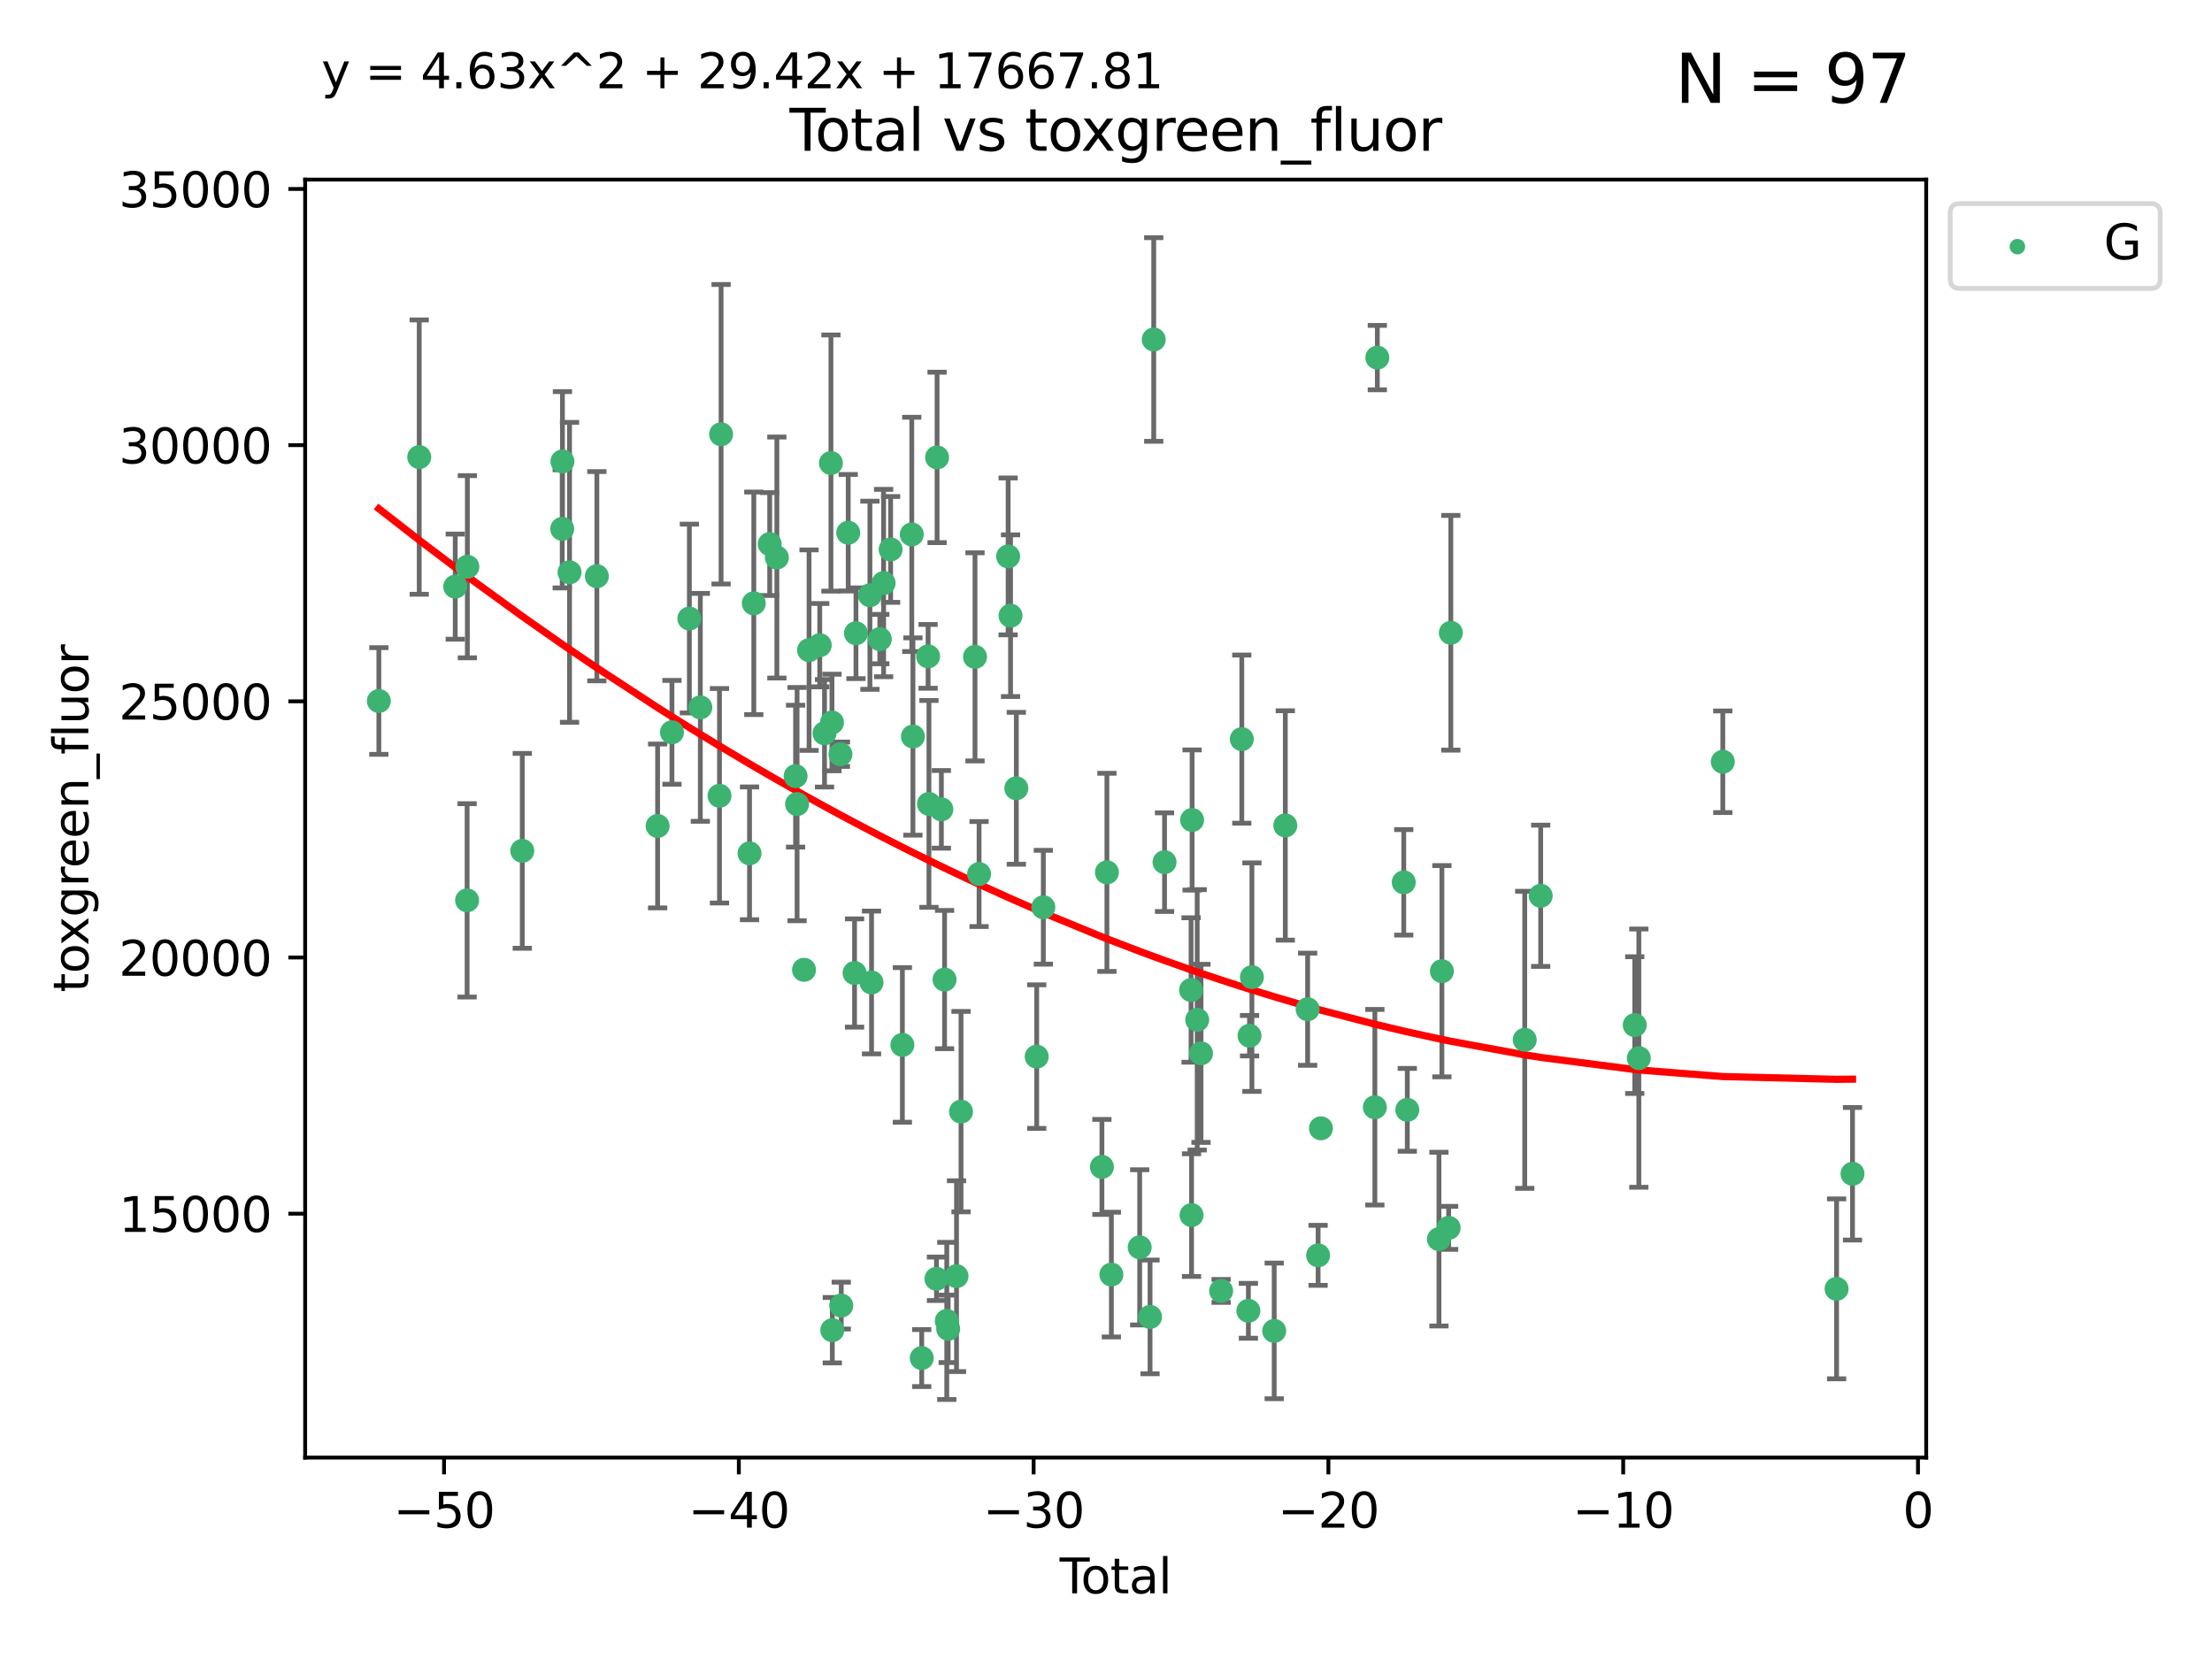 <?xml version="1.0" encoding="utf-8" standalone="no"?>
<!DOCTYPE svg PUBLIC "-//W3C//DTD SVG 1.1//EN"
  "http://www.w3.org/Graphics/SVG/1.1/DTD/svg11.dtd">
<svg xmlns:xlink="http://www.w3.org/1999/xlink" width="460.8pt" height="345.6pt" viewBox="0 0 460.8 345.6" xmlns="http://www.w3.org/2000/svg" version="1.1">
 <defs>
  <style type="text/css">*{stroke-linejoin: round; stroke-linecap: butt}</style>
 </defs>
 <g id="figure_1">
  <g id="patch_1">
   <path d="M 0 345.6 
L 460.8 345.6 
L 460.8 0 
L 0 0 
z
" style="fill: #ffffff"/>
  </g>
  <g id="axes_1">
   <g id="patch_2">
    <path d="M 63.571 303.64 
L 401.26 303.64 
L 401.26 37.411 
L 63.571 37.411 
z
" style="fill: #ffffff"/>
   </g>
   <g id="PathCollection_1">
    <defs>
     <path id="mdc35b7f065" d="M 0 1.118 
C 0.297 1.118 0.581 1 0.791 0.791 
C 1 0.581 1.118 0.297 1.118 0 
C 1.118 -0.297 1 -0.581 0.791 -0.791 
C 0.581 -1 0.297 -1.118 0 -1.118 
C -0.297 -1.118 -0.581 -1 -0.791 -0.791 
C -1 -0.581 -1.118 -0.297 -1.118 0 
C -1.118 0.297 -1 0.581 -0.791 0.791 
C -0.581 1 -0.297 1.118 0 1.118 
z
" style="stroke: #3cb371"/>
    </defs>
    <g clip-path="url(#p01940423a5)">
     <use xlink:href="#mdc35b7f065" x="78.921" y="146.029" style="fill: #3cb371; stroke: #3cb371"/>
     <use xlink:href="#mdc35b7f065" x="87.333" y="95.221" style="fill: #3cb371; stroke: #3cb371"/>
     <use xlink:href="#mdc35b7f065" x="94.833" y="122.205" style="fill: #3cb371; stroke: #3cb371"/>
     <use xlink:href="#mdc35b7f065" x="97.306" y="187.561" style="fill: #3cb371; stroke: #3cb371"/>
     <use xlink:href="#mdc35b7f065" x="97.36" y="118.06" style="fill: #3cb371; stroke: #3cb371"/>
     <use xlink:href="#mdc35b7f065" x="108.799" y="177.246" style="fill: #3cb371; stroke: #3cb371"/>
     <use xlink:href="#mdc35b7f065" x="117.12" y="110.173" style="fill: #3cb371; stroke: #3cb371"/>
     <use xlink:href="#mdc35b7f065" x="117.168" y="96.122" style="fill: #3cb371; stroke: #3cb371"/>
     <use xlink:href="#mdc35b7f065" x="118.645" y="119.225" style="fill: #3cb371; stroke: #3cb371"/>
     <use xlink:href="#mdc35b7f065" x="124.335" y="120.039" style="fill: #3cb371; stroke: #3cb371"/>
     <use xlink:href="#mdc35b7f065" x="136.994" y="172.063" style="fill: #3cb371; stroke: #3cb371"/>
     <use xlink:href="#mdc35b7f065" x="139.981" y="152.551" style="fill: #3cb371; stroke: #3cb371"/>
     <use xlink:href="#mdc35b7f065" x="143.608" y="128.851" style="fill: #3cb371; stroke: #3cb371"/>
     <use xlink:href="#mdc35b7f065" x="145.892" y="147.356" style="fill: #3cb371; stroke: #3cb371"/>
     <use xlink:href="#mdc35b7f065" x="149.884" y="165.771" style="fill: #3cb371; stroke: #3cb371"/>
     <use xlink:href="#mdc35b7f065" x="150.216" y="90.464" style="fill: #3cb371; stroke: #3cb371"/>
     <use xlink:href="#mdc35b7f065" x="156.141" y="177.765" style="fill: #3cb371; stroke: #3cb371"/>
     <use xlink:href="#mdc35b7f065" x="157.03" y="125.679" style="fill: #3cb371; stroke: #3cb371"/>
     <use xlink:href="#mdc35b7f065" x="160.344" y="113.337" style="fill: #3cb371; stroke: #3cb371"/>
     <use xlink:href="#mdc35b7f065" x="161.836" y="116.143" style="fill: #3cb371; stroke: #3cb371"/>
     <use xlink:href="#mdc35b7f065" x="165.734" y="161.683" style="fill: #3cb371; stroke: #3cb371"/>
     <use xlink:href="#mdc35b7f065" x="166.045" y="167.509" style="fill: #3cb371; stroke: #3cb371"/>
     <use xlink:href="#mdc35b7f065" x="167.492" y="202.031" style="fill: #3cb371; stroke: #3cb371"/>
     <use xlink:href="#mdc35b7f065" x="168.539" y="135.439" style="fill: #3cb371; stroke: #3cb371"/>
     <use xlink:href="#mdc35b7f065" x="170.77" y="134.403" style="fill: #3cb371; stroke: #3cb371"/>
     <use xlink:href="#mdc35b7f065" x="171.762" y="152.759" style="fill: #3cb371; stroke: #3cb371"/>
     <use xlink:href="#mdc35b7f065" x="173.099" y="96.462" style="fill: #3cb371; stroke: #3cb371"/>
     <use xlink:href="#mdc35b7f065" x="173.315" y="150.513" style="fill: #3cb371; stroke: #3cb371"/>
     <use xlink:href="#mdc35b7f065" x="173.382" y="277.099" style="fill: #3cb371; stroke: #3cb371"/>
     <use xlink:href="#mdc35b7f065" x="175.076" y="157.12" style="fill: #3cb371; stroke: #3cb371"/>
     <use xlink:href="#mdc35b7f065" x="175.252" y="271.977" style="fill: #3cb371; stroke: #3cb371"/>
     <use xlink:href="#mdc35b7f065" x="176.699" y="110.976" style="fill: #3cb371; stroke: #3cb371"/>
     <use xlink:href="#mdc35b7f065" x="178.02" y="202.696" style="fill: #3cb371; stroke: #3cb371"/>
     <use xlink:href="#mdc35b7f065" x="178.313" y="131.919" style="fill: #3cb371; stroke: #3cb371"/>
     <use xlink:href="#mdc35b7f065" x="181.219" y="124.003" style="fill: #3cb371; stroke: #3cb371"/>
     <use xlink:href="#mdc35b7f065" x="181.555" y="204.667" style="fill: #3cb371; stroke: #3cb371"/>
     <use xlink:href="#mdc35b7f065" x="183.285" y="133.135" style="fill: #3cb371; stroke: #3cb371"/>
     <use xlink:href="#mdc35b7f065" x="184.073" y="121.458" style="fill: #3cb371; stroke: #3cb371"/>
     <use xlink:href="#mdc35b7f065" x="185.532" y="114.455" style="fill: #3cb371; stroke: #3cb371"/>
     <use xlink:href="#mdc35b7f065" x="187.982" y="217.675" style="fill: #3cb371; stroke: #3cb371"/>
     <use xlink:href="#mdc35b7f065" x="189.939" y="111.326" style="fill: #3cb371; stroke: #3cb371"/>
     <use xlink:href="#mdc35b7f065" x="190.18" y="153.427" style="fill: #3cb371; stroke: #3cb371"/>
     <use xlink:href="#mdc35b7f065" x="192.012" y="282.91" style="fill: #3cb371; stroke: #3cb371"/>
     <use xlink:href="#mdc35b7f065" x="193.341" y="136.733" style="fill: #3cb371; stroke: #3cb371"/>
     <use xlink:href="#mdc35b7f065" x="193.518" y="167.467" style="fill: #3cb371; stroke: #3cb371"/>
     <use xlink:href="#mdc35b7f065" x="195.085" y="266.394" style="fill: #3cb371; stroke: #3cb371"/>
     <use xlink:href="#mdc35b7f065" x="195.211" y="95.286" style="fill: #3cb371; stroke: #3cb371"/>
     <use xlink:href="#mdc35b7f065" x="196.106" y="168.602" style="fill: #3cb371; stroke: #3cb371"/>
     <use xlink:href="#mdc35b7f065" x="196.774" y="204.06" style="fill: #3cb371; stroke: #3cb371"/>
     <use xlink:href="#mdc35b7f065" x="197.23" y="275.172" style="fill: #3cb371; stroke: #3cb371"/>
     <use xlink:href="#mdc35b7f065" x="197.526" y="276.823" style="fill: #3cb371; stroke: #3cb371"/>
     <use xlink:href="#mdc35b7f065" x="199.261" y="265.85" style="fill: #3cb371; stroke: #3cb371"/>
     <use xlink:href="#mdc35b7f065" x="200.198" y="231.571" style="fill: #3cb371; stroke: #3cb371"/>
     <use xlink:href="#mdc35b7f065" x="203.112" y="136.835" style="fill: #3cb371; stroke: #3cb371"/>
     <use xlink:href="#mdc35b7f065" x="203.957" y="182.076" style="fill: #3cb371; stroke: #3cb371"/>
     <use xlink:href="#mdc35b7f065" x="210.014" y="115.908" style="fill: #3cb371; stroke: #3cb371"/>
     <use xlink:href="#mdc35b7f065" x="210.514" y="128.26" style="fill: #3cb371; stroke: #3cb371"/>
     <use xlink:href="#mdc35b7f065" x="211.721" y="164.215" style="fill: #3cb371; stroke: #3cb371"/>
     <use xlink:href="#mdc35b7f065" x="215.964" y="220.11" style="fill: #3cb371; stroke: #3cb371"/>
     <use xlink:href="#mdc35b7f065" x="217.345" y="188.993" style="fill: #3cb371; stroke: #3cb371"/>
     <use xlink:href="#mdc35b7f065" x="229.547" y="243.091" style="fill: #3cb371; stroke: #3cb371"/>
     <use xlink:href="#mdc35b7f065" x="230.591" y="181.726" style="fill: #3cb371; stroke: #3cb371"/>
     <use xlink:href="#mdc35b7f065" x="231.521" y="265.517" style="fill: #3cb371; stroke: #3cb371"/>
     <use xlink:href="#mdc35b7f065" x="237.418" y="259.843" style="fill: #3cb371; stroke: #3cb371"/>
     <use xlink:href="#mdc35b7f065" x="239.574" y="274.335" style="fill: #3cb371; stroke: #3cb371"/>
     <use xlink:href="#mdc35b7f065" x="240.342" y="70.721" style="fill: #3cb371; stroke: #3cb371"/>
     <use xlink:href="#mdc35b7f065" x="242.595" y="179.603" style="fill: #3cb371; stroke: #3cb371"/>
     <use xlink:href="#mdc35b7f065" x="248.122" y="206.235" style="fill: #3cb371; stroke: #3cb371"/>
     <use xlink:href="#mdc35b7f065" x="248.22" y="253.129" style="fill: #3cb371; stroke: #3cb371"/>
     <use xlink:href="#mdc35b7f065" x="248.335" y="170.823" style="fill: #3cb371; stroke: #3cb371"/>
     <use xlink:href="#mdc35b7f065" x="249.397" y="212.449" style="fill: #3cb371; stroke: #3cb371"/>
     <use xlink:href="#mdc35b7f065" x="250.191" y="219.431" style="fill: #3cb371; stroke: #3cb371"/>
     <use xlink:href="#mdc35b7f065" x="254.384" y="268.924" style="fill: #3cb371; stroke: #3cb371"/>
     <use xlink:href="#mdc35b7f065" x="258.689" y="153.972" style="fill: #3cb371; stroke: #3cb371"/>
     <use xlink:href="#mdc35b7f065" x="260.061" y="273.065" style="fill: #3cb371; stroke: #3cb371"/>
     <use xlink:href="#mdc35b7f065" x="260.3" y="215.756" style="fill: #3cb371; stroke: #3cb371"/>
     <use xlink:href="#mdc35b7f065" x="260.797" y="203.554" style="fill: #3cb371; stroke: #3cb371"/>
     <use xlink:href="#mdc35b7f065" x="265.44" y="277.251" style="fill: #3cb371; stroke: #3cb371"/>
     <use xlink:href="#mdc35b7f065" x="267.753" y="171.956" style="fill: #3cb371; stroke: #3cb371"/>
     <use xlink:href="#mdc35b7f065" x="272.404" y="210.239" style="fill: #3cb371; stroke: #3cb371"/>
     <use xlink:href="#mdc35b7f065" x="274.586" y="261.512" style="fill: #3cb371; stroke: #3cb371"/>
     <use xlink:href="#mdc35b7f065" x="275.176" y="235.049" style="fill: #3cb371; stroke: #3cb371"/>
     <use xlink:href="#mdc35b7f065" x="286.41" y="230.656" style="fill: #3cb371; stroke: #3cb371"/>
     <use xlink:href="#mdc35b7f065" x="286.923" y="74.498" style="fill: #3cb371; stroke: #3cb371"/>
     <use xlink:href="#mdc35b7f065" x="292.428" y="183.805" style="fill: #3cb371; stroke: #3cb371"/>
     <use xlink:href="#mdc35b7f065" x="293.167" y="231.199" style="fill: #3cb371; stroke: #3cb371"/>
     <use xlink:href="#mdc35b7f065" x="299.758" y="258.13" style="fill: #3cb371; stroke: #3cb371"/>
     <use xlink:href="#mdc35b7f065" x="300.374" y="202.318" style="fill: #3cb371; stroke: #3cb371"/>
     <use xlink:href="#mdc35b7f065" x="301.782" y="255.786" style="fill: #3cb371; stroke: #3cb371"/>
     <use xlink:href="#mdc35b7f065" x="302.234" y="131.821" style="fill: #3cb371; stroke: #3cb371"/>
     <use xlink:href="#mdc35b7f065" x="317.631" y="216.609" style="fill: #3cb371; stroke: #3cb371"/>
     <use xlink:href="#mdc35b7f065" x="320.952" y="186.608" style="fill: #3cb371; stroke: #3cb371"/>
     <use xlink:href="#mdc35b7f065" x="340.549" y="213.548" style="fill: #3cb371; stroke: #3cb371"/>
     <use xlink:href="#mdc35b7f065" x="341.4" y="220.428" style="fill: #3cb371; stroke: #3cb371"/>
     <use xlink:href="#mdc35b7f065" x="358.892" y="158.687" style="fill: #3cb371; stroke: #3cb371"/>
     <use xlink:href="#mdc35b7f065" x="382.596" y="268.492" style="fill: #3cb371; stroke: #3cb371"/>
     <use xlink:href="#mdc35b7f065" x="385.911" y="244.52" style="fill: #3cb371; stroke: #3cb371"/>
    </g>
   </g>
   <g id="matplotlib.axis_1">
    <g id="xtick_1">
     <g id="line2d_1">
      <defs>
       <path id="md4595bf24c" d="M 0 0 
L 0 3.5 
" style="stroke: #000000; stroke-width: 0.8"/>
      </defs>
      <g>
       <use xlink:href="#md4595bf24c" x="92.502" y="303.64" style="stroke: #000000; stroke-width: 0.8"/>
      </g>
     </g>
     <g id="text_1">
      <!-- −50 -->
      <g transform="translate(81.949 318.238)scale(0.1 -0.1)">
       <defs>
        <path id="DejaVuSans-2212" d="M 678 2272 
L 4684 2272 
L 4684 1741 
L 678 1741 
L 678 2272 
z
" transform="scale(0.016)"/>
        <path id="DejaVuSans-35" d="M 691 4666 
L 3169 4666 
L 3169 4134 
L 1269 4134 
L 1269 2991 
Q 1406 3038 1543 3061 
Q 1681 3084 1819 3084 
Q 2600 3084 3056 2656 
Q 3513 2228 3513 1497 
Q 3513 744 3044 326 
Q 2575 -91 1722 -91 
Q 1428 -91 1123 -41 
Q 819 9 494 109 
L 494 744 
Q 775 591 1075 516 
Q 1375 441 1709 441 
Q 2250 441 2565 725 
Q 2881 1009 2881 1497 
Q 2881 1984 2565 2268 
Q 2250 2553 1709 2553 
Q 1456 2553 1204 2497 
Q 953 2441 691 2322 
L 691 4666 
z
" transform="scale(0.016)"/>
        <path id="DejaVuSans-30" d="M 2034 4250 
Q 1547 4250 1301 3770 
Q 1056 3291 1056 2328 
Q 1056 1369 1301 889 
Q 1547 409 2034 409 
Q 2525 409 2770 889 
Q 3016 1369 3016 2328 
Q 3016 3291 2770 3770 
Q 2525 4250 2034 4250 
z
M 2034 4750 
Q 2819 4750 3233 4129 
Q 3647 3509 3647 2328 
Q 3647 1150 3233 529 
Q 2819 -91 2034 -91 
Q 1250 -91 836 529 
Q 422 1150 422 2328 
Q 422 3509 836 4129 
Q 1250 4750 2034 4750 
z
" transform="scale(0.016)"/>
       </defs>
       <use xlink:href="#DejaVuSans-2212"/>
       <use xlink:href="#DejaVuSans-35" x="83.789"/>
       <use xlink:href="#DejaVuSans-30" x="147.412"/>
      </g>
     </g>
    </g>
    <g id="xtick_2">
     <g id="line2d_2">
      <g>
       <use xlink:href="#md4595bf24c" x="153.912" y="303.64" style="stroke: #000000; stroke-width: 0.8"/>
      </g>
     </g>
     <g id="text_2">
      <!-- −40 -->
      <g transform="translate(143.359 318.238)scale(0.1 -0.1)">
       <defs>
        <path id="DejaVuSans-34" d="M 2419 4116 
L 825 1625 
L 2419 1625 
L 2419 4116 
z
M 2253 4666 
L 3047 4666 
L 3047 1625 
L 3713 1625 
L 3713 1100 
L 3047 1100 
L 3047 0 
L 2419 0 
L 2419 1100 
L 313 1100 
L 313 1709 
L 2253 4666 
z
" transform="scale(0.016)"/>
       </defs>
       <use xlink:href="#DejaVuSans-2212"/>
       <use xlink:href="#DejaVuSans-34" x="83.789"/>
       <use xlink:href="#DejaVuSans-30" x="147.412"/>
      </g>
     </g>
    </g>
    <g id="xtick_3">
     <g id="line2d_3">
      <g>
       <use xlink:href="#md4595bf24c" x="215.322" y="303.64" style="stroke: #000000; stroke-width: 0.8"/>
      </g>
     </g>
     <g id="text_3">
      <!-- −30 -->
      <g transform="translate(204.77 318.238)scale(0.1 -0.1)">
       <defs>
        <path id="DejaVuSans-33" d="M 2597 2516 
Q 3050 2419 3304 2112 
Q 3559 1806 3559 1356 
Q 3559 666 3084 287 
Q 2609 -91 1734 -91 
Q 1441 -91 1130 -33 
Q 819 25 488 141 
L 488 750 
Q 750 597 1062 519 
Q 1375 441 1716 441 
Q 2309 441 2620 675 
Q 2931 909 2931 1356 
Q 2931 1769 2642 2001 
Q 2353 2234 1838 2234 
L 1294 2234 
L 1294 2753 
L 1863 2753 
Q 2328 2753 2575 2939 
Q 2822 3125 2822 3475 
Q 2822 3834 2567 4026 
Q 2313 4219 1838 4219 
Q 1578 4219 1281 4162 
Q 984 4106 628 3988 
L 628 4550 
Q 988 4650 1302 4700 
Q 1616 4750 1894 4750 
Q 2613 4750 3031 4423 
Q 3450 4097 3450 3541 
Q 3450 3153 3228 2886 
Q 3006 2619 2597 2516 
z
" transform="scale(0.016)"/>
       </defs>
       <use xlink:href="#DejaVuSans-2212"/>
       <use xlink:href="#DejaVuSans-33" x="83.789"/>
       <use xlink:href="#DejaVuSans-30" x="147.412"/>
      </g>
     </g>
    </g>
    <g id="xtick_4">
     <g id="line2d_4">
      <g>
       <use xlink:href="#md4595bf24c" x="276.732" y="303.64" style="stroke: #000000; stroke-width: 0.8"/>
      </g>
     </g>
     <g id="text_4">
      <!-- −20 -->
      <g transform="translate(266.18 318.238)scale(0.1 -0.1)">
       <defs>
        <path id="DejaVuSans-32" d="M 1228 531 
L 3431 531 
L 3431 0 
L 469 0 
L 469 531 
Q 828 903 1448 1529 
Q 2069 2156 2228 2338 
Q 2531 2678 2651 2914 
Q 2772 3150 2772 3378 
Q 2772 3750 2511 3984 
Q 2250 4219 1831 4219 
Q 1534 4219 1204 4116 
Q 875 4013 500 3803 
L 500 4441 
Q 881 4594 1212 4672 
Q 1544 4750 1819 4750 
Q 2544 4750 2975 4387 
Q 3406 4025 3406 3419 
Q 3406 3131 3298 2873 
Q 3191 2616 2906 2266 
Q 2828 2175 2409 1742 
Q 1991 1309 1228 531 
z
" transform="scale(0.016)"/>
       </defs>
       <use xlink:href="#DejaVuSans-2212"/>
       <use xlink:href="#DejaVuSans-32" x="83.789"/>
       <use xlink:href="#DejaVuSans-30" x="147.412"/>
      </g>
     </g>
    </g>
    <g id="xtick_5">
     <g id="line2d_5">
      <g>
       <use xlink:href="#md4595bf24c" x="338.142" y="303.64" style="stroke: #000000; stroke-width: 0.8"/>
      </g>
     </g>
     <g id="text_5">
      <!-- −10 -->
      <g transform="translate(327.59 318.238)scale(0.1 -0.1)">
       <defs>
        <path id="DejaVuSans-31" d="M 794 531 
L 1825 531 
L 1825 4091 
L 703 3866 
L 703 4441 
L 1819 4666 
L 2450 4666 
L 2450 531 
L 3481 531 
L 3481 0 
L 794 0 
L 794 531 
z
" transform="scale(0.016)"/>
       </defs>
       <use xlink:href="#DejaVuSans-2212"/>
       <use xlink:href="#DejaVuSans-31" x="83.789"/>
       <use xlink:href="#DejaVuSans-30" x="147.412"/>
      </g>
     </g>
    </g>
    <g id="xtick_6">
     <g id="line2d_6">
      <g>
       <use xlink:href="#md4595bf24c" x="399.552" y="303.64" style="stroke: #000000; stroke-width: 0.8"/>
      </g>
     </g>
     <g id="text_6">
      <!-- 0 -->
      <g transform="translate(396.371 318.238)scale(0.1 -0.1)">
       <use xlink:href="#DejaVuSans-30"/>
      </g>
     </g>
    </g>
    <g id="text_7">
     <!-- Total -->
     <g transform="translate(220.739 331.917)scale(0.1 -0.1)">
      <defs>
       <path id="DejaVuSans-54" d="M -19 4666 
L 3928 4666 
L 3928 4134 
L 2272 4134 
L 2272 0 
L 1638 0 
L 1638 4134 
L -19 4134 
L -19 4666 
z
" transform="scale(0.016)"/>
       <path id="DejaVuSans-6f" d="M 1959 3097 
Q 1497 3097 1228 2736 
Q 959 2375 959 1747 
Q 959 1119 1226 758 
Q 1494 397 1959 397 
Q 2419 397 2687 759 
Q 2956 1122 2956 1747 
Q 2956 2369 2687 2733 
Q 2419 3097 1959 3097 
z
M 1959 3584 
Q 2709 3584 3137 3096 
Q 3566 2609 3566 1747 
Q 3566 888 3137 398 
Q 2709 -91 1959 -91 
Q 1206 -91 779 398 
Q 353 888 353 1747 
Q 353 2609 779 3096 
Q 1206 3584 1959 3584 
z
" transform="scale(0.016)"/>
       <path id="DejaVuSans-74" d="M 1172 4494 
L 1172 3500 
L 2356 3500 
L 2356 3053 
L 1172 3053 
L 1172 1153 
Q 1172 725 1289 603 
Q 1406 481 1766 481 
L 2356 481 
L 2356 0 
L 1766 0 
Q 1100 0 847 248 
Q 594 497 594 1153 
L 594 3053 
L 172 3053 
L 172 3500 
L 594 3500 
L 594 4494 
L 1172 4494 
z
" transform="scale(0.016)"/>
       <path id="DejaVuSans-61" d="M 2194 1759 
Q 1497 1759 1228 1600 
Q 959 1441 959 1056 
Q 959 750 1161 570 
Q 1363 391 1709 391 
Q 2188 391 2477 730 
Q 2766 1069 2766 1631 
L 2766 1759 
L 2194 1759 
z
M 3341 1997 
L 3341 0 
L 2766 0 
L 2766 531 
Q 2569 213 2275 61 
Q 1981 -91 1556 -91 
Q 1019 -91 701 211 
Q 384 513 384 1019 
Q 384 1609 779 1909 
Q 1175 2209 1959 2209 
L 2766 2209 
L 2766 2266 
Q 2766 2663 2505 2880 
Q 2244 3097 1772 3097 
Q 1472 3097 1187 3025 
Q 903 2953 641 2809 
L 641 3341 
Q 956 3463 1253 3523 
Q 1550 3584 1831 3584 
Q 2591 3584 2966 3190 
Q 3341 2797 3341 1997 
z
" transform="scale(0.016)"/>
       <path id="DejaVuSans-6c" d="M 603 4863 
L 1178 4863 
L 1178 0 
L 603 0 
L 603 4863 
z
" transform="scale(0.016)"/>
      </defs>
      <use xlink:href="#DejaVuSans-54"/>
      <use xlink:href="#DejaVuSans-6f" x="44.084"/>
      <use xlink:href="#DejaVuSans-74" x="105.266"/>
      <use xlink:href="#DejaVuSans-61" x="144.475"/>
      <use xlink:href="#DejaVuSans-6c" x="205.754"/>
     </g>
    </g>
   </g>
   <g id="matplotlib.axis_2">
    <g id="ytick_1">
     <g id="line2d_7">
      <defs>
       <path id="m40af8315a2" d="M 0 0 
L -3.5 0 
" style="stroke: #000000; stroke-width: 0.8"/>
      </defs>
      <g>
       <use xlink:href="#m40af8315a2" x="63.571" y="252.829" style="stroke: #000000; stroke-width: 0.8"/>
      </g>
     </g>
     <g id="text_8">
      <!-- 15000 -->
      <g transform="translate(24.759 256.628)scale(0.1 -0.1)">
       <use xlink:href="#DejaVuSans-31"/>
       <use xlink:href="#DejaVuSans-35" x="63.623"/>
       <use xlink:href="#DejaVuSans-30" x="127.246"/>
       <use xlink:href="#DejaVuSans-30" x="190.869"/>
       <use xlink:href="#DejaVuSans-30" x="254.492"/>
      </g>
     </g>
    </g>
    <g id="ytick_2">
     <g id="line2d_8">
      <g>
       <use xlink:href="#m40af8315a2" x="63.571" y="199.464" style="stroke: #000000; stroke-width: 0.8"/>
      </g>
     </g>
     <g id="text_9">
      <!-- 20000 -->
      <g transform="translate(24.759 203.263)scale(0.1 -0.1)">
       <use xlink:href="#DejaVuSans-32"/>
       <use xlink:href="#DejaVuSans-30" x="63.623"/>
       <use xlink:href="#DejaVuSans-30" x="127.246"/>
       <use xlink:href="#DejaVuSans-30" x="190.869"/>
       <use xlink:href="#DejaVuSans-30" x="254.492"/>
      </g>
     </g>
    </g>
    <g id="ytick_3">
     <g id="line2d_9">
      <g>
       <use xlink:href="#m40af8315a2" x="63.571" y="146.098" style="stroke: #000000; stroke-width: 0.8"/>
      </g>
     </g>
     <g id="text_10">
      <!-- 25000 -->
      <g transform="translate(24.759 149.897)scale(0.1 -0.1)">
       <use xlink:href="#DejaVuSans-32"/>
       <use xlink:href="#DejaVuSans-35" x="63.623"/>
       <use xlink:href="#DejaVuSans-30" x="127.246"/>
       <use xlink:href="#DejaVuSans-30" x="190.869"/>
       <use xlink:href="#DejaVuSans-30" x="254.492"/>
      </g>
     </g>
    </g>
    <g id="ytick_4">
     <g id="line2d_10">
      <g>
       <use xlink:href="#m40af8315a2" x="63.571" y="92.733" style="stroke: #000000; stroke-width: 0.8"/>
      </g>
     </g>
     <g id="text_11">
      <!-- 30000 -->
      <g transform="translate(24.759 96.532)scale(0.1 -0.1)">
       <use xlink:href="#DejaVuSans-33"/>
       <use xlink:href="#DejaVuSans-30" x="63.623"/>
       <use xlink:href="#DejaVuSans-30" x="127.246"/>
       <use xlink:href="#DejaVuSans-30" x="190.869"/>
       <use xlink:href="#DejaVuSans-30" x="254.492"/>
      </g>
     </g>
    </g>
    <g id="ytick_5">
     <g id="line2d_11">
      <g>
       <use xlink:href="#m40af8315a2" x="63.571" y="39.367" style="stroke: #000000; stroke-width: 0.8"/>
      </g>
     </g>
     <g id="text_12">
      <!-- 35000 -->
      <g transform="translate(24.759 43.166)scale(0.1 -0.1)">
       <use xlink:href="#DejaVuSans-33"/>
       <use xlink:href="#DejaVuSans-35" x="63.623"/>
       <use xlink:href="#DejaVuSans-30" x="127.246"/>
       <use xlink:href="#DejaVuSans-30" x="190.869"/>
       <use xlink:href="#DejaVuSans-30" x="254.492"/>
      </g>
     </g>
    </g>
    <g id="text_13">
     <!-- toxgreen_fluor -->
     <g transform="translate(18.401 206.72)rotate(-90)scale(0.1 -0.1)">
      <defs>
       <path id="DejaVuSans-78" d="M 3513 3500 
L 2247 1797 
L 3578 0 
L 2900 0 
L 1881 1375 
L 863 0 
L 184 0 
L 1544 1831 
L 300 3500 
L 978 3500 
L 1906 2253 
L 2834 3500 
L 3513 3500 
z
" transform="scale(0.016)"/>
       <path id="DejaVuSans-67" d="M 2906 1791 
Q 2906 2416 2648 2759 
Q 2391 3103 1925 3103 
Q 1463 3103 1205 2759 
Q 947 2416 947 1791 
Q 947 1169 1205 825 
Q 1463 481 1925 481 
Q 2391 481 2648 825 
Q 2906 1169 2906 1791 
z
M 3481 434 
Q 3481 -459 3084 -895 
Q 2688 -1331 1869 -1331 
Q 1566 -1331 1297 -1286 
Q 1028 -1241 775 -1147 
L 775 -588 
Q 1028 -725 1275 -790 
Q 1522 -856 1778 -856 
Q 2344 -856 2625 -561 
Q 2906 -266 2906 331 
L 2906 616 
Q 2728 306 2450 153 
Q 2172 0 1784 0 
Q 1141 0 747 490 
Q 353 981 353 1791 
Q 353 2603 747 3093 
Q 1141 3584 1784 3584 
Q 2172 3584 2450 3431 
Q 2728 3278 2906 2969 
L 2906 3500 
L 3481 3500 
L 3481 434 
z
" transform="scale(0.016)"/>
       <path id="DejaVuSans-72" d="M 2631 2963 
Q 2534 3019 2420 3045 
Q 2306 3072 2169 3072 
Q 1681 3072 1420 2755 
Q 1159 2438 1159 1844 
L 1159 0 
L 581 0 
L 581 3500 
L 1159 3500 
L 1159 2956 
Q 1341 3275 1631 3429 
Q 1922 3584 2338 3584 
Q 2397 3584 2469 3576 
Q 2541 3569 2628 3553 
L 2631 2963 
z
" transform="scale(0.016)"/>
       <path id="DejaVuSans-65" d="M 3597 1894 
L 3597 1613 
L 953 1613 
Q 991 1019 1311 708 
Q 1631 397 2203 397 
Q 2534 397 2845 478 
Q 3156 559 3463 722 
L 3463 178 
Q 3153 47 2828 -22 
Q 2503 -91 2169 -91 
Q 1331 -91 842 396 
Q 353 884 353 1716 
Q 353 2575 817 3079 
Q 1281 3584 2069 3584 
Q 2775 3584 3186 3129 
Q 3597 2675 3597 1894 
z
M 3022 2063 
Q 3016 2534 2758 2815 
Q 2500 3097 2075 3097 
Q 1594 3097 1305 2825 
Q 1016 2553 972 2059 
L 3022 2063 
z
" transform="scale(0.016)"/>
       <path id="DejaVuSans-6e" d="M 3513 2113 
L 3513 0 
L 2938 0 
L 2938 2094 
Q 2938 2591 2744 2837 
Q 2550 3084 2163 3084 
Q 1697 3084 1428 2787 
Q 1159 2491 1159 1978 
L 1159 0 
L 581 0 
L 581 3500 
L 1159 3500 
L 1159 2956 
Q 1366 3272 1645 3428 
Q 1925 3584 2291 3584 
Q 2894 3584 3203 3211 
Q 3513 2838 3513 2113 
z
" transform="scale(0.016)"/>
       <path id="DejaVuSans-5f" d="M 3263 -1063 
L 3263 -1509 
L -63 -1509 
L -63 -1063 
L 3263 -1063 
z
" transform="scale(0.016)"/>
       <path id="DejaVuSans-66" d="M 2375 4863 
L 2375 4384 
L 1825 4384 
Q 1516 4384 1395 4259 
Q 1275 4134 1275 3809 
L 1275 3500 
L 2222 3500 
L 2222 3053 
L 1275 3053 
L 1275 0 
L 697 0 
L 697 3053 
L 147 3053 
L 147 3500 
L 697 3500 
L 697 3744 
Q 697 4328 969 4595 
Q 1241 4863 1831 4863 
L 2375 4863 
z
" transform="scale(0.016)"/>
       <path id="DejaVuSans-75" d="M 544 1381 
L 544 3500 
L 1119 3500 
L 1119 1403 
Q 1119 906 1312 657 
Q 1506 409 1894 409 
Q 2359 409 2629 706 
Q 2900 1003 2900 1516 
L 2900 3500 
L 3475 3500 
L 3475 0 
L 2900 0 
L 2900 538 
Q 2691 219 2414 64 
Q 2138 -91 1772 -91 
Q 1169 -91 856 284 
Q 544 659 544 1381 
z
M 1991 3584 
L 1991 3584 
z
" transform="scale(0.016)"/>
      </defs>
      <use xlink:href="#DejaVuSans-74"/>
      <use xlink:href="#DejaVuSans-6f" x="39.209"/>
      <use xlink:href="#DejaVuSans-78" x="97.266"/>
      <use xlink:href="#DejaVuSans-67" x="156.445"/>
      <use xlink:href="#DejaVuSans-72" x="219.922"/>
      <use xlink:href="#DejaVuSans-65" x="258.785"/>
      <use xlink:href="#DejaVuSans-65" x="320.309"/>
      <use xlink:href="#DejaVuSans-6e" x="381.832"/>
      <use xlink:href="#DejaVuSans-5f" x="445.211"/>
      <use xlink:href="#DejaVuSans-66" x="495.211"/>
      <use xlink:href="#DejaVuSans-6c" x="530.416"/>
      <use xlink:href="#DejaVuSans-75" x="558.199"/>
      <use xlink:href="#DejaVuSans-6f" x="621.578"/>
      <use xlink:href="#DejaVuSans-72" x="682.76"/>
     </g>
    </g>
   </g>
   <g id="LineCollection_1">
    <path d="M 78.921 157.145 
L 78.921 134.913 
" clip-path="url(#p01940423a5)" style="fill: none; stroke: #696969"/>
    <path d="M 87.333 123.793 
L 87.333 66.649 
" clip-path="url(#p01940423a5)" style="fill: none; stroke: #696969"/>
    <path d="M 94.833 133.157 
L 94.833 111.254 
" clip-path="url(#p01940423a5)" style="fill: none; stroke: #696969"/>
    <path d="M 97.306 207.699 
L 97.306 167.422 
" clip-path="url(#p01940423a5)" style="fill: none; stroke: #696969"/>
    <path d="M 97.36 137.034 
L 97.36 99.086 
" clip-path="url(#p01940423a5)" style="fill: none; stroke: #696969"/>
    <path d="M 108.799 197.543 
L 108.799 156.949 
" clip-path="url(#p01940423a5)" style="fill: none; stroke: #696969"/>
    <path d="M 117.12 122.476 
L 117.12 97.87 
" clip-path="url(#p01940423a5)" style="fill: none; stroke: #696969"/>
    <path d="M 117.168 110.663 
L 117.168 81.58 
" clip-path="url(#p01940423a5)" style="fill: none; stroke: #696969"/>
    <path d="M 118.645 150.465 
L 118.645 87.985 
" clip-path="url(#p01940423a5)" style="fill: none; stroke: #696969"/>
    <path d="M 124.335 141.838 
L 124.335 98.239 
" clip-path="url(#p01940423a5)" style="fill: none; stroke: #696969"/>
    <path d="M 136.994 189.128 
L 136.994 154.999 
" clip-path="url(#p01940423a5)" style="fill: none; stroke: #696969"/>
    <path d="M 139.981 163.359 
L 139.981 141.742 
" clip-path="url(#p01940423a5)" style="fill: none; stroke: #696969"/>
    <path d="M 143.608 148.52 
L 143.608 109.182 
" clip-path="url(#p01940423a5)" style="fill: none; stroke: #696969"/>
    <path d="M 145.892 171.096 
L 145.892 123.616 
" clip-path="url(#p01940423a5)" style="fill: none; stroke: #696969"/>
    <path d="M 149.884 188.108 
L 149.884 143.434 
" clip-path="url(#p01940423a5)" style="fill: none; stroke: #696969"/>
    <path d="M 150.216 121.661 
L 150.216 59.267 
" clip-path="url(#p01940423a5)" style="fill: none; stroke: #696969"/>
    <path d="M 156.141 191.594 
L 156.141 163.936 
" clip-path="url(#p01940423a5)" style="fill: none; stroke: #696969"/>
    <path d="M 157.03 148.861 
L 157.03 102.497 
" clip-path="url(#p01940423a5)" style="fill: none; stroke: #696969"/>
    <path d="M 160.344 124.055 
L 160.344 102.62 
" clip-path="url(#p01940423a5)" style="fill: none; stroke: #696969"/>
    <path d="M 161.836 141.244 
L 161.836 91.041 
" clip-path="url(#p01940423a5)" style="fill: none; stroke: #696969"/>
    <path d="M 165.734 176.458 
L 165.734 146.907 
" clip-path="url(#p01940423a5)" style="fill: none; stroke: #696969"/>
    <path d="M 166.045 191.803 
L 166.045 143.214 
" clip-path="url(#p01940423a5)" style="fill: none; stroke: #696969"/>
    <path d="M 167.492 202.829 
L 167.492 201.232 
" clip-path="url(#p01940423a5)" style="fill: none; stroke: #696969"/>
    <path d="M 168.539 156.322 
L 168.539 114.557 
" clip-path="url(#p01940423a5)" style="fill: none; stroke: #696969"/>
    <path d="M 170.77 143.083 
L 170.77 125.723 
" clip-path="url(#p01940423a5)" style="fill: none; stroke: #696969"/>
    <path d="M 171.762 163.955 
L 171.762 141.562 
" clip-path="url(#p01940423a5)" style="fill: none; stroke: #696969"/>
    <path d="M 173.099 123.148 
L 173.099 69.776 
" clip-path="url(#p01940423a5)" style="fill: none; stroke: #696969"/>
    <path d="M 173.315 160.573 
L 173.315 140.453 
" clip-path="url(#p01940423a5)" style="fill: none; stroke: #696969"/>
    <path d="M 173.382 283.914 
L 173.382 270.285 
" clip-path="url(#p01940423a5)" style="fill: none; stroke: #696969"/>
    <path d="M 175.076 159.657 
L 175.076 154.583 
" clip-path="url(#p01940423a5)" style="fill: none; stroke: #696969"/>
    <path d="M 175.252 276.858 
L 175.252 267.096 
" clip-path="url(#p01940423a5)" style="fill: none; stroke: #696969"/>
    <path d="M 176.699 123.112 
L 176.699 98.84 
" clip-path="url(#p01940423a5)" style="fill: none; stroke: #696969"/>
    <path d="M 178.02 213.972 
L 178.02 191.42 
" clip-path="url(#p01940423a5)" style="fill: none; stroke: #696969"/>
    <path d="M 178.313 141.367 
L 178.313 122.472 
" clip-path="url(#p01940423a5)" style="fill: none; stroke: #696969"/>
    <path d="M 181.219 143.599 
L 181.219 104.408 
" clip-path="url(#p01940423a5)" style="fill: none; stroke: #696969"/>
    <path d="M 181.555 219.541 
L 181.555 189.794 
" clip-path="url(#p01940423a5)" style="fill: none; stroke: #696969"/>
    <path d="M 183.285 138.276 
L 183.285 127.994 
" clip-path="url(#p01940423a5)" style="fill: none; stroke: #696969"/>
    <path d="M 184.073 140.976 
L 184.073 101.94 
" clip-path="url(#p01940423a5)" style="fill: none; stroke: #696969"/>
    <path d="M 185.532 125.479 
L 185.532 103.432 
" clip-path="url(#p01940423a5)" style="fill: none; stroke: #696969"/>
    <path d="M 187.982 233.781 
L 187.982 201.57 
" clip-path="url(#p01940423a5)" style="fill: none; stroke: #696969"/>
    <path d="M 189.939 135.731 
L 189.939 86.921 
" clip-path="url(#p01940423a5)" style="fill: none; stroke: #696969"/>
    <path d="M 190.18 173.976 
L 190.18 132.879 
" clip-path="url(#p01940423a5)" style="fill: none; stroke: #696969"/>
    <path d="M 192.012 288.845 
L 192.012 276.976 
" clip-path="url(#p01940423a5)" style="fill: none; stroke: #696969"/>
    <path d="M 193.341 143.378 
L 193.341 130.087 
" clip-path="url(#p01940423a5)" style="fill: none; stroke: #696969"/>
    <path d="M 193.518 189.005 
L 193.518 145.929 
" clip-path="url(#p01940423a5)" style="fill: none; stroke: #696969"/>
    <path d="M 195.085 270.917 
L 195.085 261.871 
" clip-path="url(#p01940423a5)" style="fill: none; stroke: #696969"/>
    <path d="M 195.211 113.036 
L 195.211 77.537 
" clip-path="url(#p01940423a5)" style="fill: none; stroke: #696969"/>
    <path d="M 196.106 176.69 
L 196.106 160.514 
" clip-path="url(#p01940423a5)" style="fill: none; stroke: #696969"/>
    <path d="M 196.774 218.462 
L 196.774 189.658 
" clip-path="url(#p01940423a5)" style="fill: none; stroke: #696969"/>
    <path d="M 197.23 291.539 
L 197.23 258.805 
" clip-path="url(#p01940423a5)" style="fill: none; stroke: #696969"/>
    <path d="M 197.526 283.85 
L 197.526 269.797 
" clip-path="url(#p01940423a5)" style="fill: none; stroke: #696969"/>
    <path d="M 199.261 285.723 
L 199.261 245.978 
" clip-path="url(#p01940423a5)" style="fill: none; stroke: #696969"/>
    <path d="M 200.198 252.449 
L 200.198 210.693 
" clip-path="url(#p01940423a5)" style="fill: none; stroke: #696969"/>
    <path d="M 203.112 158.516 
L 203.112 115.154 
" clip-path="url(#p01940423a5)" style="fill: none; stroke: #696969"/>
    <path d="M 203.957 193.014 
L 203.957 171.138 
" clip-path="url(#p01940423a5)" style="fill: none; stroke: #696969"/>
    <path d="M 210.014 132.248 
L 210.014 99.568 
" clip-path="url(#p01940423a5)" style="fill: none; stroke: #696969"/>
    <path d="M 210.514 145.102 
L 210.514 111.419 
" clip-path="url(#p01940423a5)" style="fill: none; stroke: #696969"/>
    <path d="M 211.721 180.035 
L 211.721 148.395 
" clip-path="url(#p01940423a5)" style="fill: none; stroke: #696969"/>
    <path d="M 215.964 235.067 
L 215.964 205.152 
" clip-path="url(#p01940423a5)" style="fill: none; stroke: #696969"/>
    <path d="M 217.345 200.849 
L 217.345 177.138 
" clip-path="url(#p01940423a5)" style="fill: none; stroke: #696969"/>
    <path d="M 229.547 252.988 
L 229.547 233.194 
" clip-path="url(#p01940423a5)" style="fill: none; stroke: #696969"/>
    <path d="M 230.591 202.364 
L 230.591 161.088 
" clip-path="url(#p01940423a5)" style="fill: none; stroke: #696969"/>
    <path d="M 231.521 278.511 
L 231.521 252.523 
" clip-path="url(#p01940423a5)" style="fill: none; stroke: #696969"/>
    <path d="M 237.418 276.012 
L 237.418 243.673 
" clip-path="url(#p01940423a5)" style="fill: none; stroke: #696969"/>
    <path d="M 239.574 286.182 
L 239.574 262.489 
" clip-path="url(#p01940423a5)" style="fill: none; stroke: #696969"/>
    <path d="M 240.342 91.93 
L 240.342 49.513 
" clip-path="url(#p01940423a5)" style="fill: none; stroke: #696969"/>
    <path d="M 242.595 189.876 
L 242.595 169.331 
" clip-path="url(#p01940423a5)" style="fill: none; stroke: #696969"/>
    <path d="M 248.122 221.279 
L 248.122 191.191 
" clip-path="url(#p01940423a5)" style="fill: none; stroke: #696969"/>
    <path d="M 248.22 265.908 
L 248.22 240.349 
" clip-path="url(#p01940423a5)" style="fill: none; stroke: #696969"/>
    <path d="M 248.335 185.424 
L 248.335 156.221 
" clip-path="url(#p01940423a5)" style="fill: none; stroke: #696969"/>
    <path d="M 249.397 239.569 
L 249.397 185.328 
" clip-path="url(#p01940423a5)" style="fill: none; stroke: #696969"/>
    <path d="M 250.191 237.98 
L 250.191 200.882 
" clip-path="url(#p01940423a5)" style="fill: none; stroke: #696969"/>
    <path d="M 254.384 271.31 
L 254.384 266.537 
" clip-path="url(#p01940423a5)" style="fill: none; stroke: #696969"/>
    <path d="M 258.689 171.485 
L 258.689 136.46 
" clip-path="url(#p01940423a5)" style="fill: none; stroke: #696969"/>
    <path d="M 260.061 278.778 
L 260.061 267.351 
" clip-path="url(#p01940423a5)" style="fill: none; stroke: #696969"/>
    <path d="M 260.3 219.975 
L 260.3 211.537 
" clip-path="url(#p01940423a5)" style="fill: none; stroke: #696969"/>
    <path d="M 260.797 227.361 
L 260.797 179.748 
" clip-path="url(#p01940423a5)" style="fill: none; stroke: #696969"/>
    <path d="M 265.44 291.381 
L 265.44 263.122 
" clip-path="url(#p01940423a5)" style="fill: none; stroke: #696969"/>
    <path d="M 267.753 195.848 
L 267.753 148.065 
" clip-path="url(#p01940423a5)" style="fill: none; stroke: #696969"/>
    <path d="M 272.404 221.922 
L 272.404 198.557 
" clip-path="url(#p01940423a5)" style="fill: none; stroke: #696969"/>
    <path d="M 274.586 267.765 
L 274.586 255.26 
" clip-path="url(#p01940423a5)" style="fill: none; stroke: #696969"/>
    <path d="M 275.176 236.043 
L 275.176 234.054 
" clip-path="url(#p01940423a5)" style="fill: none; stroke: #696969"/>
    <path d="M 286.41 251.025 
L 286.41 210.286 
" clip-path="url(#p01940423a5)" style="fill: none; stroke: #696969"/>
    <path d="M 286.923 81.207 
L 286.923 67.79 
" clip-path="url(#p01940423a5)" style="fill: none; stroke: #696969"/>
    <path d="M 292.428 194.792 
L 292.428 172.819 
" clip-path="url(#p01940423a5)" style="fill: none; stroke: #696969"/>
    <path d="M 293.167 239.823 
L 293.167 222.574 
" clip-path="url(#p01940423a5)" style="fill: none; stroke: #696969"/>
    <path d="M 299.758 276.225 
L 299.758 240.034 
" clip-path="url(#p01940423a5)" style="fill: none; stroke: #696969"/>
    <path d="M 300.374 224.32 
L 300.374 180.316 
" clip-path="url(#p01940423a5)" style="fill: none; stroke: #696969"/>
    <path d="M 301.782 260.264 
L 301.782 251.308 
" clip-path="url(#p01940423a5)" style="fill: none; stroke: #696969"/>
    <path d="M 302.234 156.268 
L 302.234 107.374 
" clip-path="url(#p01940423a5)" style="fill: none; stroke: #696969"/>
    <path d="M 317.631 247.555 
L 317.631 185.664 
" clip-path="url(#p01940423a5)" style="fill: none; stroke: #696969"/>
    <path d="M 320.952 201.319 
L 320.952 171.897 
" clip-path="url(#p01940423a5)" style="fill: none; stroke: #696969"/>
    <path d="M 340.549 227.792 
L 340.549 199.305 
" clip-path="url(#p01940423a5)" style="fill: none; stroke: #696969"/>
    <path d="M 341.4 247.327 
L 341.4 193.529 
" clip-path="url(#p01940423a5)" style="fill: none; stroke: #696969"/>
    <path d="M 358.892 169.271 
L 358.892 148.103 
" clip-path="url(#p01940423a5)" style="fill: none; stroke: #696969"/>
    <path d="M 382.596 287.234 
L 382.596 249.75 
" clip-path="url(#p01940423a5)" style="fill: none; stroke: #696969"/>
    <path d="M 385.911 258.328 
L 385.911 230.713 
" clip-path="url(#p01940423a5)" style="fill: none; stroke: #696969"/>
   </g>
   <g id="line2d_12">
    <defs>
     <path id="mfcc87cc533" d="M 2 0 
L -2 -0 
" style="stroke: #696969"/>
    </defs>
    <g clip-path="url(#p01940423a5)">
     <use xlink:href="#mfcc87cc533" x="78.921" y="157.145" style="fill: #696969; stroke: #696969"/>
     <use xlink:href="#mfcc87cc533" x="87.333" y="123.793" style="fill: #696969; stroke: #696969"/>
     <use xlink:href="#mfcc87cc533" x="94.833" y="133.157" style="fill: #696969; stroke: #696969"/>
     <use xlink:href="#mfcc87cc533" x="97.306" y="207.699" style="fill: #696969; stroke: #696969"/>
     <use xlink:href="#mfcc87cc533" x="97.36" y="137.034" style="fill: #696969; stroke: #696969"/>
     <use xlink:href="#mfcc87cc533" x="108.799" y="197.543" style="fill: #696969; stroke: #696969"/>
     <use xlink:href="#mfcc87cc533" x="117.12" y="122.476" style="fill: #696969; stroke: #696969"/>
     <use xlink:href="#mfcc87cc533" x="117.168" y="110.663" style="fill: #696969; stroke: #696969"/>
     <use xlink:href="#mfcc87cc533" x="118.645" y="150.465" style="fill: #696969; stroke: #696969"/>
     <use xlink:href="#mfcc87cc533" x="124.335" y="141.838" style="fill: #696969; stroke: #696969"/>
     <use xlink:href="#mfcc87cc533" x="136.994" y="189.128" style="fill: #696969; stroke: #696969"/>
     <use xlink:href="#mfcc87cc533" x="139.981" y="163.359" style="fill: #696969; stroke: #696969"/>
     <use xlink:href="#mfcc87cc533" x="143.608" y="148.52" style="fill: #696969; stroke: #696969"/>
     <use xlink:href="#mfcc87cc533" x="145.892" y="171.096" style="fill: #696969; stroke: #696969"/>
     <use xlink:href="#mfcc87cc533" x="149.884" y="188.108" style="fill: #696969; stroke: #696969"/>
     <use xlink:href="#mfcc87cc533" x="150.216" y="121.661" style="fill: #696969; stroke: #696969"/>
     <use xlink:href="#mfcc87cc533" x="156.141" y="191.594" style="fill: #696969; stroke: #696969"/>
     <use xlink:href="#mfcc87cc533" x="157.03" y="148.861" style="fill: #696969; stroke: #696969"/>
     <use xlink:href="#mfcc87cc533" x="160.344" y="124.055" style="fill: #696969; stroke: #696969"/>
     <use xlink:href="#mfcc87cc533" x="161.836" y="141.244" style="fill: #696969; stroke: #696969"/>
     <use xlink:href="#mfcc87cc533" x="165.734" y="176.458" style="fill: #696969; stroke: #696969"/>
     <use xlink:href="#mfcc87cc533" x="166.045" y="191.803" style="fill: #696969; stroke: #696969"/>
     <use xlink:href="#mfcc87cc533" x="167.492" y="202.829" style="fill: #696969; stroke: #696969"/>
     <use xlink:href="#mfcc87cc533" x="168.539" y="156.322" style="fill: #696969; stroke: #696969"/>
     <use xlink:href="#mfcc87cc533" x="170.77" y="143.083" style="fill: #696969; stroke: #696969"/>
     <use xlink:href="#mfcc87cc533" x="171.762" y="163.955" style="fill: #696969; stroke: #696969"/>
     <use xlink:href="#mfcc87cc533" x="173.099" y="123.148" style="fill: #696969; stroke: #696969"/>
     <use xlink:href="#mfcc87cc533" x="173.315" y="160.573" style="fill: #696969; stroke: #696969"/>
     <use xlink:href="#mfcc87cc533" x="173.382" y="283.914" style="fill: #696969; stroke: #696969"/>
     <use xlink:href="#mfcc87cc533" x="175.076" y="159.657" style="fill: #696969; stroke: #696969"/>
     <use xlink:href="#mfcc87cc533" x="175.252" y="276.858" style="fill: #696969; stroke: #696969"/>
     <use xlink:href="#mfcc87cc533" x="176.699" y="123.112" style="fill: #696969; stroke: #696969"/>
     <use xlink:href="#mfcc87cc533" x="178.02" y="213.972" style="fill: #696969; stroke: #696969"/>
     <use xlink:href="#mfcc87cc533" x="178.313" y="141.367" style="fill: #696969; stroke: #696969"/>
     <use xlink:href="#mfcc87cc533" x="181.219" y="143.599" style="fill: #696969; stroke: #696969"/>
     <use xlink:href="#mfcc87cc533" x="181.555" y="219.541" style="fill: #696969; stroke: #696969"/>
     <use xlink:href="#mfcc87cc533" x="183.285" y="138.276" style="fill: #696969; stroke: #696969"/>
     <use xlink:href="#mfcc87cc533" x="184.073" y="140.976" style="fill: #696969; stroke: #696969"/>
     <use xlink:href="#mfcc87cc533" x="185.532" y="125.479" style="fill: #696969; stroke: #696969"/>
     <use xlink:href="#mfcc87cc533" x="187.982" y="233.781" style="fill: #696969; stroke: #696969"/>
     <use xlink:href="#mfcc87cc533" x="189.939" y="135.731" style="fill: #696969; stroke: #696969"/>
     <use xlink:href="#mfcc87cc533" x="190.18" y="173.976" style="fill: #696969; stroke: #696969"/>
     <use xlink:href="#mfcc87cc533" x="192.012" y="288.845" style="fill: #696969; stroke: #696969"/>
     <use xlink:href="#mfcc87cc533" x="193.341" y="143.378" style="fill: #696969; stroke: #696969"/>
     <use xlink:href="#mfcc87cc533" x="193.518" y="189.005" style="fill: #696969; stroke: #696969"/>
     <use xlink:href="#mfcc87cc533" x="195.085" y="270.917" style="fill: #696969; stroke: #696969"/>
     <use xlink:href="#mfcc87cc533" x="195.211" y="113.036" style="fill: #696969; stroke: #696969"/>
     <use xlink:href="#mfcc87cc533" x="196.106" y="176.69" style="fill: #696969; stroke: #696969"/>
     <use xlink:href="#mfcc87cc533" x="196.774" y="218.462" style="fill: #696969; stroke: #696969"/>
     <use xlink:href="#mfcc87cc533" x="197.23" y="291.539" style="fill: #696969; stroke: #696969"/>
     <use xlink:href="#mfcc87cc533" x="197.526" y="283.85" style="fill: #696969; stroke: #696969"/>
     <use xlink:href="#mfcc87cc533" x="199.261" y="285.723" style="fill: #696969; stroke: #696969"/>
     <use xlink:href="#mfcc87cc533" x="200.198" y="252.449" style="fill: #696969; stroke: #696969"/>
     <use xlink:href="#mfcc87cc533" x="203.112" y="158.516" style="fill: #696969; stroke: #696969"/>
     <use xlink:href="#mfcc87cc533" x="203.957" y="193.014" style="fill: #696969; stroke: #696969"/>
     <use xlink:href="#mfcc87cc533" x="210.014" y="132.248" style="fill: #696969; stroke: #696969"/>
     <use xlink:href="#mfcc87cc533" x="210.514" y="145.102" style="fill: #696969; stroke: #696969"/>
     <use xlink:href="#mfcc87cc533" x="211.721" y="180.035" style="fill: #696969; stroke: #696969"/>
     <use xlink:href="#mfcc87cc533" x="215.964" y="235.067" style="fill: #696969; stroke: #696969"/>
     <use xlink:href="#mfcc87cc533" x="217.345" y="200.849" style="fill: #696969; stroke: #696969"/>
     <use xlink:href="#mfcc87cc533" x="229.547" y="252.988" style="fill: #696969; stroke: #696969"/>
     <use xlink:href="#mfcc87cc533" x="230.591" y="202.364" style="fill: #696969; stroke: #696969"/>
     <use xlink:href="#mfcc87cc533" x="231.521" y="278.511" style="fill: #696969; stroke: #696969"/>
     <use xlink:href="#mfcc87cc533" x="237.418" y="276.012" style="fill: #696969; stroke: #696969"/>
     <use xlink:href="#mfcc87cc533" x="239.574" y="286.182" style="fill: #696969; stroke: #696969"/>
     <use xlink:href="#mfcc87cc533" x="240.342" y="91.93" style="fill: #696969; stroke: #696969"/>
     <use xlink:href="#mfcc87cc533" x="242.595" y="189.876" style="fill: #696969; stroke: #696969"/>
     <use xlink:href="#mfcc87cc533" x="248.122" y="221.279" style="fill: #696969; stroke: #696969"/>
     <use xlink:href="#mfcc87cc533" x="248.22" y="265.908" style="fill: #696969; stroke: #696969"/>
     <use xlink:href="#mfcc87cc533" x="248.335" y="185.424" style="fill: #696969; stroke: #696969"/>
     <use xlink:href="#mfcc87cc533" x="249.397" y="239.569" style="fill: #696969; stroke: #696969"/>
     <use xlink:href="#mfcc87cc533" x="250.191" y="237.98" style="fill: #696969; stroke: #696969"/>
     <use xlink:href="#mfcc87cc533" x="254.384" y="271.31" style="fill: #696969; stroke: #696969"/>
     <use xlink:href="#mfcc87cc533" x="258.689" y="171.485" style="fill: #696969; stroke: #696969"/>
     <use xlink:href="#mfcc87cc533" x="260.061" y="278.778" style="fill: #696969; stroke: #696969"/>
     <use xlink:href="#mfcc87cc533" x="260.3" y="219.975" style="fill: #696969; stroke: #696969"/>
     <use xlink:href="#mfcc87cc533" x="260.797" y="227.361" style="fill: #696969; stroke: #696969"/>
     <use xlink:href="#mfcc87cc533" x="265.44" y="291.381" style="fill: #696969; stroke: #696969"/>
     <use xlink:href="#mfcc87cc533" x="267.753" y="195.848" style="fill: #696969; stroke: #696969"/>
     <use xlink:href="#mfcc87cc533" x="272.404" y="221.922" style="fill: #696969; stroke: #696969"/>
     <use xlink:href="#mfcc87cc533" x="274.586" y="267.765" style="fill: #696969; stroke: #696969"/>
     <use xlink:href="#mfcc87cc533" x="275.176" y="236.043" style="fill: #696969; stroke: #696969"/>
     <use xlink:href="#mfcc87cc533" x="286.41" y="251.025" style="fill: #696969; stroke: #696969"/>
     <use xlink:href="#mfcc87cc533" x="286.923" y="81.207" style="fill: #696969; stroke: #696969"/>
     <use xlink:href="#mfcc87cc533" x="292.428" y="194.792" style="fill: #696969; stroke: #696969"/>
     <use xlink:href="#mfcc87cc533" x="293.167" y="239.823" style="fill: #696969; stroke: #696969"/>
     <use xlink:href="#mfcc87cc533" x="299.758" y="276.225" style="fill: #696969; stroke: #696969"/>
     <use xlink:href="#mfcc87cc533" x="300.374" y="224.32" style="fill: #696969; stroke: #696969"/>
     <use xlink:href="#mfcc87cc533" x="301.782" y="260.264" style="fill: #696969; stroke: #696969"/>
     <use xlink:href="#mfcc87cc533" x="302.234" y="156.268" style="fill: #696969; stroke: #696969"/>
     <use xlink:href="#mfcc87cc533" x="317.631" y="247.555" style="fill: #696969; stroke: #696969"/>
     <use xlink:href="#mfcc87cc533" x="320.952" y="201.319" style="fill: #696969; stroke: #696969"/>
     <use xlink:href="#mfcc87cc533" x="340.549" y="227.792" style="fill: #696969; stroke: #696969"/>
     <use xlink:href="#mfcc87cc533" x="341.4" y="247.327" style="fill: #696969; stroke: #696969"/>
     <use xlink:href="#mfcc87cc533" x="358.892" y="169.271" style="fill: #696969; stroke: #696969"/>
     <use xlink:href="#mfcc87cc533" x="382.596" y="287.234" style="fill: #696969; stroke: #696969"/>
     <use xlink:href="#mfcc87cc533" x="385.911" y="258.328" style="fill: #696969; stroke: #696969"/>
    </g>
   </g>
   <g id="line2d_13">
    <g clip-path="url(#p01940423a5)">
     <use xlink:href="#mfcc87cc533" x="78.921" y="134.913" style="fill: #696969; stroke: #696969"/>
     <use xlink:href="#mfcc87cc533" x="87.333" y="66.649" style="fill: #696969; stroke: #696969"/>
     <use xlink:href="#mfcc87cc533" x="94.833" y="111.254" style="fill: #696969; stroke: #696969"/>
     <use xlink:href="#mfcc87cc533" x="97.306" y="167.422" style="fill: #696969; stroke: #696969"/>
     <use xlink:href="#mfcc87cc533" x="97.36" y="99.086" style="fill: #696969; stroke: #696969"/>
     <use xlink:href="#mfcc87cc533" x="108.799" y="156.949" style="fill: #696969; stroke: #696969"/>
     <use xlink:href="#mfcc87cc533" x="117.12" y="97.87" style="fill: #696969; stroke: #696969"/>
     <use xlink:href="#mfcc87cc533" x="117.168" y="81.58" style="fill: #696969; stroke: #696969"/>
     <use xlink:href="#mfcc87cc533" x="118.645" y="87.985" style="fill: #696969; stroke: #696969"/>
     <use xlink:href="#mfcc87cc533" x="124.335" y="98.239" style="fill: #696969; stroke: #696969"/>
     <use xlink:href="#mfcc87cc533" x="136.994" y="154.999" style="fill: #696969; stroke: #696969"/>
     <use xlink:href="#mfcc87cc533" x="139.981" y="141.742" style="fill: #696969; stroke: #696969"/>
     <use xlink:href="#mfcc87cc533" x="143.608" y="109.182" style="fill: #696969; stroke: #696969"/>
     <use xlink:href="#mfcc87cc533" x="145.892" y="123.616" style="fill: #696969; stroke: #696969"/>
     <use xlink:href="#mfcc87cc533" x="149.884" y="143.434" style="fill: #696969; stroke: #696969"/>
     <use xlink:href="#mfcc87cc533" x="150.216" y="59.267" style="fill: #696969; stroke: #696969"/>
     <use xlink:href="#mfcc87cc533" x="156.141" y="163.936" style="fill: #696969; stroke: #696969"/>
     <use xlink:href="#mfcc87cc533" x="157.03" y="102.497" style="fill: #696969; stroke: #696969"/>
     <use xlink:href="#mfcc87cc533" x="160.344" y="102.62" style="fill: #696969; stroke: #696969"/>
     <use xlink:href="#mfcc87cc533" x="161.836" y="91.041" style="fill: #696969; stroke: #696969"/>
     <use xlink:href="#mfcc87cc533" x="165.734" y="146.907" style="fill: #696969; stroke: #696969"/>
     <use xlink:href="#mfcc87cc533" x="166.045" y="143.214" style="fill: #696969; stroke: #696969"/>
     <use xlink:href="#mfcc87cc533" x="167.492" y="201.232" style="fill: #696969; stroke: #696969"/>
     <use xlink:href="#mfcc87cc533" x="168.539" y="114.557" style="fill: #696969; stroke: #696969"/>
     <use xlink:href="#mfcc87cc533" x="170.77" y="125.723" style="fill: #696969; stroke: #696969"/>
     <use xlink:href="#mfcc87cc533" x="171.762" y="141.562" style="fill: #696969; stroke: #696969"/>
     <use xlink:href="#mfcc87cc533" x="173.099" y="69.776" style="fill: #696969; stroke: #696969"/>
     <use xlink:href="#mfcc87cc533" x="173.315" y="140.453" style="fill: #696969; stroke: #696969"/>
     <use xlink:href="#mfcc87cc533" x="173.382" y="270.285" style="fill: #696969; stroke: #696969"/>
     <use xlink:href="#mfcc87cc533" x="175.076" y="154.583" style="fill: #696969; stroke: #696969"/>
     <use xlink:href="#mfcc87cc533" x="175.252" y="267.096" style="fill: #696969; stroke: #696969"/>
     <use xlink:href="#mfcc87cc533" x="176.699" y="98.84" style="fill: #696969; stroke: #696969"/>
     <use xlink:href="#mfcc87cc533" x="178.02" y="191.42" style="fill: #696969; stroke: #696969"/>
     <use xlink:href="#mfcc87cc533" x="178.313" y="122.472" style="fill: #696969; stroke: #696969"/>
     <use xlink:href="#mfcc87cc533" x="181.219" y="104.408" style="fill: #696969; stroke: #696969"/>
     <use xlink:href="#mfcc87cc533" x="181.555" y="189.794" style="fill: #696969; stroke: #696969"/>
     <use xlink:href="#mfcc87cc533" x="183.285" y="127.994" style="fill: #696969; stroke: #696969"/>
     <use xlink:href="#mfcc87cc533" x="184.073" y="101.94" style="fill: #696969; stroke: #696969"/>
     <use xlink:href="#mfcc87cc533" x="185.532" y="103.432" style="fill: #696969; stroke: #696969"/>
     <use xlink:href="#mfcc87cc533" x="187.982" y="201.57" style="fill: #696969; stroke: #696969"/>
     <use xlink:href="#mfcc87cc533" x="189.939" y="86.921" style="fill: #696969; stroke: #696969"/>
     <use xlink:href="#mfcc87cc533" x="190.18" y="132.879" style="fill: #696969; stroke: #696969"/>
     <use xlink:href="#mfcc87cc533" x="192.012" y="276.976" style="fill: #696969; stroke: #696969"/>
     <use xlink:href="#mfcc87cc533" x="193.341" y="130.087" style="fill: #696969; stroke: #696969"/>
     <use xlink:href="#mfcc87cc533" x="193.518" y="145.929" style="fill: #696969; stroke: #696969"/>
     <use xlink:href="#mfcc87cc533" x="195.085" y="261.871" style="fill: #696969; stroke: #696969"/>
     <use xlink:href="#mfcc87cc533" x="195.211" y="77.537" style="fill: #696969; stroke: #696969"/>
     <use xlink:href="#mfcc87cc533" x="196.106" y="160.514" style="fill: #696969; stroke: #696969"/>
     <use xlink:href="#mfcc87cc533" x="196.774" y="189.658" style="fill: #696969; stroke: #696969"/>
     <use xlink:href="#mfcc87cc533" x="197.23" y="258.805" style="fill: #696969; stroke: #696969"/>
     <use xlink:href="#mfcc87cc533" x="197.526" y="269.797" style="fill: #696969; stroke: #696969"/>
     <use xlink:href="#mfcc87cc533" x="199.261" y="245.978" style="fill: #696969; stroke: #696969"/>
     <use xlink:href="#mfcc87cc533" x="200.198" y="210.693" style="fill: #696969; stroke: #696969"/>
     <use xlink:href="#mfcc87cc533" x="203.112" y="115.154" style="fill: #696969; stroke: #696969"/>
     <use xlink:href="#mfcc87cc533" x="203.957" y="171.138" style="fill: #696969; stroke: #696969"/>
     <use xlink:href="#mfcc87cc533" x="210.014" y="99.568" style="fill: #696969; stroke: #696969"/>
     <use xlink:href="#mfcc87cc533" x="210.514" y="111.419" style="fill: #696969; stroke: #696969"/>
     <use xlink:href="#mfcc87cc533" x="211.721" y="148.395" style="fill: #696969; stroke: #696969"/>
     <use xlink:href="#mfcc87cc533" x="215.964" y="205.152" style="fill: #696969; stroke: #696969"/>
     <use xlink:href="#mfcc87cc533" x="217.345" y="177.138" style="fill: #696969; stroke: #696969"/>
     <use xlink:href="#mfcc87cc533" x="229.547" y="233.194" style="fill: #696969; stroke: #696969"/>
     <use xlink:href="#mfcc87cc533" x="230.591" y="161.088" style="fill: #696969; stroke: #696969"/>
     <use xlink:href="#mfcc87cc533" x="231.521" y="252.523" style="fill: #696969; stroke: #696969"/>
     <use xlink:href="#mfcc87cc533" x="237.418" y="243.673" style="fill: #696969; stroke: #696969"/>
     <use xlink:href="#mfcc87cc533" x="239.574" y="262.489" style="fill: #696969; stroke: #696969"/>
     <use xlink:href="#mfcc87cc533" x="240.342" y="49.513" style="fill: #696969; stroke: #696969"/>
     <use xlink:href="#mfcc87cc533" x="242.595" y="169.331" style="fill: #696969; stroke: #696969"/>
     <use xlink:href="#mfcc87cc533" x="248.122" y="191.191" style="fill: #696969; stroke: #696969"/>
     <use xlink:href="#mfcc87cc533" x="248.22" y="240.349" style="fill: #696969; stroke: #696969"/>
     <use xlink:href="#mfcc87cc533" x="248.335" y="156.221" style="fill: #696969; stroke: #696969"/>
     <use xlink:href="#mfcc87cc533" x="249.397" y="185.328" style="fill: #696969; stroke: #696969"/>
     <use xlink:href="#mfcc87cc533" x="250.191" y="200.882" style="fill: #696969; stroke: #696969"/>
     <use xlink:href="#mfcc87cc533" x="254.384" y="266.537" style="fill: #696969; stroke: #696969"/>
     <use xlink:href="#mfcc87cc533" x="258.689" y="136.46" style="fill: #696969; stroke: #696969"/>
     <use xlink:href="#mfcc87cc533" x="260.061" y="267.351" style="fill: #696969; stroke: #696969"/>
     <use xlink:href="#mfcc87cc533" x="260.3" y="211.537" style="fill: #696969; stroke: #696969"/>
     <use xlink:href="#mfcc87cc533" x="260.797" y="179.748" style="fill: #696969; stroke: #696969"/>
     <use xlink:href="#mfcc87cc533" x="265.44" y="263.122" style="fill: #696969; stroke: #696969"/>
     <use xlink:href="#mfcc87cc533" x="267.753" y="148.065" style="fill: #696969; stroke: #696969"/>
     <use xlink:href="#mfcc87cc533" x="272.404" y="198.557" style="fill: #696969; stroke: #696969"/>
     <use xlink:href="#mfcc87cc533" x="274.586" y="255.26" style="fill: #696969; stroke: #696969"/>
     <use xlink:href="#mfcc87cc533" x="275.176" y="234.054" style="fill: #696969; stroke: #696969"/>
     <use xlink:href="#mfcc87cc533" x="286.41" y="210.286" style="fill: #696969; stroke: #696969"/>
     <use xlink:href="#mfcc87cc533" x="286.923" y="67.79" style="fill: #696969; stroke: #696969"/>
     <use xlink:href="#mfcc87cc533" x="292.428" y="172.819" style="fill: #696969; stroke: #696969"/>
     <use xlink:href="#mfcc87cc533" x="293.167" y="222.574" style="fill: #696969; stroke: #696969"/>
     <use xlink:href="#mfcc87cc533" x="299.758" y="240.034" style="fill: #696969; stroke: #696969"/>
     <use xlink:href="#mfcc87cc533" x="300.374" y="180.316" style="fill: #696969; stroke: #696969"/>
     <use xlink:href="#mfcc87cc533" x="301.782" y="251.308" style="fill: #696969; stroke: #696969"/>
     <use xlink:href="#mfcc87cc533" x="302.234" y="107.374" style="fill: #696969; stroke: #696969"/>
     <use xlink:href="#mfcc87cc533" x="317.631" y="185.664" style="fill: #696969; stroke: #696969"/>
     <use xlink:href="#mfcc87cc533" x="320.952" y="171.897" style="fill: #696969; stroke: #696969"/>
     <use xlink:href="#mfcc87cc533" x="340.549" y="199.305" style="fill: #696969; stroke: #696969"/>
     <use xlink:href="#mfcc87cc533" x="341.4" y="193.529" style="fill: #696969; stroke: #696969"/>
     <use xlink:href="#mfcc87cc533" x="358.892" y="148.103" style="fill: #696969; stroke: #696969"/>
     <use xlink:href="#mfcc87cc533" x="382.596" y="249.75" style="fill: #696969; stroke: #696969"/>
     <use xlink:href="#mfcc87cc533" x="385.911" y="230.713" style="fill: #696969; stroke: #696969"/>
    </g>
   </g>
   <g id="line2d_14">
    <path d="M 78.921 105.972 
L 87.333 112.522 
L 94.833 118.204 
L 97.306 120.045 
L 97.36 120.085 
L 108.799 128.393 
L 117.12 134.221 
L 117.168 134.253 
L 118.645 135.269 
L 124.335 139.126 
L 136.994 147.404 
L 139.981 149.296 
L 143.608 151.562 
L 145.892 152.971 
L 149.884 155.401 
L 150.216 155.601 
L 156.141 159.126 
L 157.03 159.646 
L 160.344 161.57 
L 161.836 162.427 
L 165.734 164.637 
L 166.045 164.811 
L 167.492 165.621 
L 168.539 166.203 
L 170.77 167.434 
L 171.762 167.977 
L 173.099 168.705 
L 173.315 168.822 
L 173.382 168.858 
L 175.076 169.772 
L 175.252 169.867 
L 176.699 170.641 
L 178.02 171.343 
L 178.313 171.498 
L 181.219 173.024 
L 181.555 173.199 
L 183.285 174.096 
L 184.073 174.501 
L 185.532 175.249 
L 187.982 176.49 
L 189.939 177.471 
L 190.18 177.591 
L 192.012 178.498 
L 193.341 179.151 
L 193.518 179.238 
L 195.085 180.001 
L 195.211 180.063 
L 196.106 180.495 
L 196.774 180.817 
L 197.23 181.035 
L 197.526 181.177 
L 199.261 182.004 
L 200.198 182.447 
L 203.112 183.81 
L 203.957 184.201 
L 210.014 186.949 
L 210.514 187.172 
L 211.721 187.707 
L 215.964 189.556 
L 217.345 190.148 
L 229.547 195.158 
L 230.591 195.569 
L 231.521 195.932 
L 237.418 198.183 
L 239.574 198.983 
L 240.342 199.265 
L 242.595 200.084 
L 248.122 202.036 
L 248.22 202.07 
L 248.335 202.109 
L 249.397 202.474 
L 250.191 202.746 
L 254.384 204.15 
L 258.689 205.545 
L 260.061 205.979 
L 260.3 206.054 
L 260.797 206.209 
L 265.44 207.633 
L 267.753 208.321 
L 272.404 209.662 
L 274.586 210.272 
L 275.176 210.435 
L 286.41 213.358 
L 286.923 213.484 
L 292.428 214.789 
L 293.167 214.958 
L 299.758 216.402 
L 300.374 216.531 
L 301.782 216.823 
L 302.234 216.915 
L 317.631 219.746 
L 320.952 220.275 
L 340.549 222.808 
L 341.4 222.896 
L 358.892 224.267 
L 382.596 224.845 
L 385.911 224.809 
" clip-path="url(#p01940423a5)" style="fill: none; stroke: #ff0000; stroke-width: 1.5; stroke-linecap: square"/>
   </g>
   <g id="line2d_15">
    <defs>
     <path id="m915c23d3d9" d="M 0 2 
C 0.53 2 1.039 1.789 1.414 1.414 
C 1.789 1.039 2 0.53 2 0 
C 2 -0.53 1.789 -1.039 1.414 -1.414 
C 1.039 -1.789 0.53 -2 0 -2 
C -0.53 -2 -1.039 -1.789 -1.414 -1.414 
C -1.789 -1.039 -2 -0.53 -2 0 
C -2 0.53 -1.789 1.039 -1.414 1.414 
C -1.039 1.789 -0.53 2 0 2 
z
" style="stroke: #3cb371"/>
    </defs>
    <g clip-path="url(#p01940423a5)">
     <use xlink:href="#m915c23d3d9" x="78.921" y="146.029" style="fill: #3cb371; stroke: #3cb371"/>
     <use xlink:href="#m915c23d3d9" x="87.333" y="95.221" style="fill: #3cb371; stroke: #3cb371"/>
     <use xlink:href="#m915c23d3d9" x="94.833" y="122.205" style="fill: #3cb371; stroke: #3cb371"/>
     <use xlink:href="#m915c23d3d9" x="97.306" y="187.561" style="fill: #3cb371; stroke: #3cb371"/>
     <use xlink:href="#m915c23d3d9" x="97.36" y="118.06" style="fill: #3cb371; stroke: #3cb371"/>
     <use xlink:href="#m915c23d3d9" x="108.799" y="177.246" style="fill: #3cb371; stroke: #3cb371"/>
     <use xlink:href="#m915c23d3d9" x="117.12" y="110.173" style="fill: #3cb371; stroke: #3cb371"/>
     <use xlink:href="#m915c23d3d9" x="117.168" y="96.122" style="fill: #3cb371; stroke: #3cb371"/>
     <use xlink:href="#m915c23d3d9" x="118.645" y="119.225" style="fill: #3cb371; stroke: #3cb371"/>
     <use xlink:href="#m915c23d3d9" x="124.335" y="120.039" style="fill: #3cb371; stroke: #3cb371"/>
     <use xlink:href="#m915c23d3d9" x="136.994" y="172.063" style="fill: #3cb371; stroke: #3cb371"/>
     <use xlink:href="#m915c23d3d9" x="139.981" y="152.551" style="fill: #3cb371; stroke: #3cb371"/>
     <use xlink:href="#m915c23d3d9" x="143.608" y="128.851" style="fill: #3cb371; stroke: #3cb371"/>
     <use xlink:href="#m915c23d3d9" x="145.892" y="147.356" style="fill: #3cb371; stroke: #3cb371"/>
     <use xlink:href="#m915c23d3d9" x="149.884" y="165.771" style="fill: #3cb371; stroke: #3cb371"/>
     <use xlink:href="#m915c23d3d9" x="150.216" y="90.464" style="fill: #3cb371; stroke: #3cb371"/>
     <use xlink:href="#m915c23d3d9" x="156.141" y="177.765" style="fill: #3cb371; stroke: #3cb371"/>
     <use xlink:href="#m915c23d3d9" x="157.03" y="125.679" style="fill: #3cb371; stroke: #3cb371"/>
     <use xlink:href="#m915c23d3d9" x="160.344" y="113.337" style="fill: #3cb371; stroke: #3cb371"/>
     <use xlink:href="#m915c23d3d9" x="161.836" y="116.143" style="fill: #3cb371; stroke: #3cb371"/>
     <use xlink:href="#m915c23d3d9" x="165.734" y="161.683" style="fill: #3cb371; stroke: #3cb371"/>
     <use xlink:href="#m915c23d3d9" x="166.045" y="167.509" style="fill: #3cb371; stroke: #3cb371"/>
     <use xlink:href="#m915c23d3d9" x="167.492" y="202.031" style="fill: #3cb371; stroke: #3cb371"/>
     <use xlink:href="#m915c23d3d9" x="168.539" y="135.439" style="fill: #3cb371; stroke: #3cb371"/>
     <use xlink:href="#m915c23d3d9" x="170.77" y="134.403" style="fill: #3cb371; stroke: #3cb371"/>
     <use xlink:href="#m915c23d3d9" x="171.762" y="152.759" style="fill: #3cb371; stroke: #3cb371"/>
     <use xlink:href="#m915c23d3d9" x="173.099" y="96.462" style="fill: #3cb371; stroke: #3cb371"/>
     <use xlink:href="#m915c23d3d9" x="173.315" y="150.513" style="fill: #3cb371; stroke: #3cb371"/>
     <use xlink:href="#m915c23d3d9" x="173.382" y="277.099" style="fill: #3cb371; stroke: #3cb371"/>
     <use xlink:href="#m915c23d3d9" x="175.076" y="157.12" style="fill: #3cb371; stroke: #3cb371"/>
     <use xlink:href="#m915c23d3d9" x="175.252" y="271.977" style="fill: #3cb371; stroke: #3cb371"/>
     <use xlink:href="#m915c23d3d9" x="176.699" y="110.976" style="fill: #3cb371; stroke: #3cb371"/>
     <use xlink:href="#m915c23d3d9" x="178.02" y="202.696" style="fill: #3cb371; stroke: #3cb371"/>
     <use xlink:href="#m915c23d3d9" x="178.313" y="131.919" style="fill: #3cb371; stroke: #3cb371"/>
     <use xlink:href="#m915c23d3d9" x="181.219" y="124.003" style="fill: #3cb371; stroke: #3cb371"/>
     <use xlink:href="#m915c23d3d9" x="181.555" y="204.667" style="fill: #3cb371; stroke: #3cb371"/>
     <use xlink:href="#m915c23d3d9" x="183.285" y="133.135" style="fill: #3cb371; stroke: #3cb371"/>
     <use xlink:href="#m915c23d3d9" x="184.073" y="121.458" style="fill: #3cb371; stroke: #3cb371"/>
     <use xlink:href="#m915c23d3d9" x="185.532" y="114.455" style="fill: #3cb371; stroke: #3cb371"/>
     <use xlink:href="#m915c23d3d9" x="187.982" y="217.675" style="fill: #3cb371; stroke: #3cb371"/>
     <use xlink:href="#m915c23d3d9" x="189.939" y="111.326" style="fill: #3cb371; stroke: #3cb371"/>
     <use xlink:href="#m915c23d3d9" x="190.18" y="153.427" style="fill: #3cb371; stroke: #3cb371"/>
     <use xlink:href="#m915c23d3d9" x="192.012" y="282.91" style="fill: #3cb371; stroke: #3cb371"/>
     <use xlink:href="#m915c23d3d9" x="193.341" y="136.733" style="fill: #3cb371; stroke: #3cb371"/>
     <use xlink:href="#m915c23d3d9" x="193.518" y="167.467" style="fill: #3cb371; stroke: #3cb371"/>
     <use xlink:href="#m915c23d3d9" x="195.085" y="266.394" style="fill: #3cb371; stroke: #3cb371"/>
     <use xlink:href="#m915c23d3d9" x="195.211" y="95.286" style="fill: #3cb371; stroke: #3cb371"/>
     <use xlink:href="#m915c23d3d9" x="196.106" y="168.602" style="fill: #3cb371; stroke: #3cb371"/>
     <use xlink:href="#m915c23d3d9" x="196.774" y="204.06" style="fill: #3cb371; stroke: #3cb371"/>
     <use xlink:href="#m915c23d3d9" x="197.23" y="275.172" style="fill: #3cb371; stroke: #3cb371"/>
     <use xlink:href="#m915c23d3d9" x="197.526" y="276.823" style="fill: #3cb371; stroke: #3cb371"/>
     <use xlink:href="#m915c23d3d9" x="199.261" y="265.85" style="fill: #3cb371; stroke: #3cb371"/>
     <use xlink:href="#m915c23d3d9" x="200.198" y="231.571" style="fill: #3cb371; stroke: #3cb371"/>
     <use xlink:href="#m915c23d3d9" x="203.112" y="136.835" style="fill: #3cb371; stroke: #3cb371"/>
     <use xlink:href="#m915c23d3d9" x="203.957" y="182.076" style="fill: #3cb371; stroke: #3cb371"/>
     <use xlink:href="#m915c23d3d9" x="210.014" y="115.908" style="fill: #3cb371; stroke: #3cb371"/>
     <use xlink:href="#m915c23d3d9" x="210.514" y="128.26" style="fill: #3cb371; stroke: #3cb371"/>
     <use xlink:href="#m915c23d3d9" x="211.721" y="164.215" style="fill: #3cb371; stroke: #3cb371"/>
     <use xlink:href="#m915c23d3d9" x="215.964" y="220.11" style="fill: #3cb371; stroke: #3cb371"/>
     <use xlink:href="#m915c23d3d9" x="217.345" y="188.993" style="fill: #3cb371; stroke: #3cb371"/>
     <use xlink:href="#m915c23d3d9" x="229.547" y="243.091" style="fill: #3cb371; stroke: #3cb371"/>
     <use xlink:href="#m915c23d3d9" x="230.591" y="181.726" style="fill: #3cb371; stroke: #3cb371"/>
     <use xlink:href="#m915c23d3d9" x="231.521" y="265.517" style="fill: #3cb371; stroke: #3cb371"/>
     <use xlink:href="#m915c23d3d9" x="237.418" y="259.843" style="fill: #3cb371; stroke: #3cb371"/>
     <use xlink:href="#m915c23d3d9" x="239.574" y="274.335" style="fill: #3cb371; stroke: #3cb371"/>
     <use xlink:href="#m915c23d3d9" x="240.342" y="70.721" style="fill: #3cb371; stroke: #3cb371"/>
     <use xlink:href="#m915c23d3d9" x="242.595" y="179.603" style="fill: #3cb371; stroke: #3cb371"/>
     <use xlink:href="#m915c23d3d9" x="248.122" y="206.235" style="fill: #3cb371; stroke: #3cb371"/>
     <use xlink:href="#m915c23d3d9" x="248.22" y="253.129" style="fill: #3cb371; stroke: #3cb371"/>
     <use xlink:href="#m915c23d3d9" x="248.335" y="170.823" style="fill: #3cb371; stroke: #3cb371"/>
     <use xlink:href="#m915c23d3d9" x="249.397" y="212.449" style="fill: #3cb371; stroke: #3cb371"/>
     <use xlink:href="#m915c23d3d9" x="250.191" y="219.431" style="fill: #3cb371; stroke: #3cb371"/>
     <use xlink:href="#m915c23d3d9" x="254.384" y="268.924" style="fill: #3cb371; stroke: #3cb371"/>
     <use xlink:href="#m915c23d3d9" x="258.689" y="153.972" style="fill: #3cb371; stroke: #3cb371"/>
     <use xlink:href="#m915c23d3d9" x="260.061" y="273.065" style="fill: #3cb371; stroke: #3cb371"/>
     <use xlink:href="#m915c23d3d9" x="260.3" y="215.756" style="fill: #3cb371; stroke: #3cb371"/>
     <use xlink:href="#m915c23d3d9" x="260.797" y="203.554" style="fill: #3cb371; stroke: #3cb371"/>
     <use xlink:href="#m915c23d3d9" x="265.44" y="277.251" style="fill: #3cb371; stroke: #3cb371"/>
     <use xlink:href="#m915c23d3d9" x="267.753" y="171.956" style="fill: #3cb371; stroke: #3cb371"/>
     <use xlink:href="#m915c23d3d9" x="272.404" y="210.239" style="fill: #3cb371; stroke: #3cb371"/>
     <use xlink:href="#m915c23d3d9" x="274.586" y="261.512" style="fill: #3cb371; stroke: #3cb371"/>
     <use xlink:href="#m915c23d3d9" x="275.176" y="235.049" style="fill: #3cb371; stroke: #3cb371"/>
     <use xlink:href="#m915c23d3d9" x="286.41" y="230.656" style="fill: #3cb371; stroke: #3cb371"/>
     <use xlink:href="#m915c23d3d9" x="286.923" y="74.498" style="fill: #3cb371; stroke: #3cb371"/>
     <use xlink:href="#m915c23d3d9" x="292.428" y="183.805" style="fill: #3cb371; stroke: #3cb371"/>
     <use xlink:href="#m915c23d3d9" x="293.167" y="231.199" style="fill: #3cb371; stroke: #3cb371"/>
     <use xlink:href="#m915c23d3d9" x="299.758" y="258.13" style="fill: #3cb371; stroke: #3cb371"/>
     <use xlink:href="#m915c23d3d9" x="300.374" y="202.318" style="fill: #3cb371; stroke: #3cb371"/>
     <use xlink:href="#m915c23d3d9" x="301.782" y="255.786" style="fill: #3cb371; stroke: #3cb371"/>
     <use xlink:href="#m915c23d3d9" x="302.234" y="131.821" style="fill: #3cb371; stroke: #3cb371"/>
     <use xlink:href="#m915c23d3d9" x="317.631" y="216.609" style="fill: #3cb371; stroke: #3cb371"/>
     <use xlink:href="#m915c23d3d9" x="320.952" y="186.608" style="fill: #3cb371; stroke: #3cb371"/>
     <use xlink:href="#m915c23d3d9" x="340.549" y="213.548" style="fill: #3cb371; stroke: #3cb371"/>
     <use xlink:href="#m915c23d3d9" x="341.4" y="220.428" style="fill: #3cb371; stroke: #3cb371"/>
     <use xlink:href="#m915c23d3d9" x="358.892" y="158.687" style="fill: #3cb371; stroke: #3cb371"/>
     <use xlink:href="#m915c23d3d9" x="382.596" y="268.492" style="fill: #3cb371; stroke: #3cb371"/>
     <use xlink:href="#m915c23d3d9" x="385.911" y="244.52" style="fill: #3cb371; stroke: #3cb371"/>
    </g>
   </g>
   <g id="patch_3">
    <path d="M 63.571 303.64 
L 63.571 37.411 
" style="fill: none; stroke: #000000; stroke-width: 0.8; stroke-linejoin: miter; stroke-linecap: square"/>
   </g>
   <g id="patch_4">
    <path d="M 401.26 303.64 
L 401.26 37.411 
" style="fill: none; stroke: #000000; stroke-width: 0.8; stroke-linejoin: miter; stroke-linecap: square"/>
   </g>
   <g id="patch_5">
    <path d="M 63.571 303.64 
L 401.26 303.64 
" style="fill: none; stroke: #000000; stroke-width: 0.8; stroke-linejoin: miter; stroke-linecap: square"/>
   </g>
   <g id="patch_6">
    <path d="M 63.571 37.411 
L 401.26 37.411 
" style="fill: none; stroke: #000000; stroke-width: 0.8; stroke-linejoin: miter; stroke-linecap: square"/>
   </g>
   <g id="text_14">
    <!-- N = 97 -->
    <g transform="translate(348.964 21.426)scale(0.14 -0.14)">
     <defs>
      <path id="DejaVuSans-4e" d="M 628 4666 
L 1478 4666 
L 3547 763 
L 3547 4666 
L 4159 4666 
L 4159 0 
L 3309 0 
L 1241 3903 
L 1241 0 
L 628 0 
L 628 4666 
z
" transform="scale(0.016)"/>
      <path id="DejaVuSans-20" transform="scale(0.016)"/>
      <path id="DejaVuSans-3d" d="M 678 2906 
L 4684 2906 
L 4684 2381 
L 678 2381 
L 678 2906 
z
M 678 1631 
L 4684 1631 
L 4684 1100 
L 678 1100 
L 678 1631 
z
" transform="scale(0.016)"/>
      <path id="DejaVuSans-39" d="M 703 97 
L 703 672 
Q 941 559 1184 500 
Q 1428 441 1663 441 
Q 2288 441 2617 861 
Q 2947 1281 2994 2138 
Q 2813 1869 2534 1725 
Q 2256 1581 1919 1581 
Q 1219 1581 811 2004 
Q 403 2428 403 3163 
Q 403 3881 828 4315 
Q 1253 4750 1959 4750 
Q 2769 4750 3195 4129 
Q 3622 3509 3622 2328 
Q 3622 1225 3098 567 
Q 2575 -91 1691 -91 
Q 1453 -91 1209 -44 
Q 966 3 703 97 
z
M 1959 2075 
Q 2384 2075 2632 2365 
Q 2881 2656 2881 3163 
Q 2881 3666 2632 3958 
Q 2384 4250 1959 4250 
Q 1534 4250 1286 3958 
Q 1038 3666 1038 3163 
Q 1038 2656 1286 2365 
Q 1534 2075 1959 2075 
z
" transform="scale(0.016)"/>
      <path id="DejaVuSans-37" d="M 525 4666 
L 3525 4666 
L 3525 4397 
L 1831 0 
L 1172 0 
L 2766 4134 
L 525 4134 
L 525 4666 
z
" transform="scale(0.016)"/>
     </defs>
     <use xlink:href="#DejaVuSans-4e"/>
     <use xlink:href="#DejaVuSans-20" x="74.805"/>
     <use xlink:href="#DejaVuSans-3d" x="106.592"/>
     <use xlink:href="#DejaVuSans-20" x="190.381"/>
     <use xlink:href="#DejaVuSans-39" x="222.168"/>
     <use xlink:href="#DejaVuSans-37" x="285.791"/>
    </g>
   </g>
   <g id="text_15">
    <!-- y = 4.63x^2 + 29.42x + 17667.81 -->
    <g transform="translate(66.948 18.387)scale(0.1 -0.1)">
     <defs>
      <path id="DejaVuSans-79" d="M 2059 -325 
Q 1816 -950 1584 -1140 
Q 1353 -1331 966 -1331 
L 506 -1331 
L 506 -850 
L 844 -850 
Q 1081 -850 1212 -737 
Q 1344 -625 1503 -206 
L 1606 56 
L 191 3500 
L 800 3500 
L 1894 763 
L 2988 3500 
L 3597 3500 
L 2059 -325 
z
" transform="scale(0.016)"/>
      <path id="DejaVuSans-2e" d="M 684 794 
L 1344 794 
L 1344 0 
L 684 0 
L 684 794 
z
" transform="scale(0.016)"/>
      <path id="DejaVuSans-36" d="M 2113 2584 
Q 1688 2584 1439 2293 
Q 1191 2003 1191 1497 
Q 1191 994 1439 701 
Q 1688 409 2113 409 
Q 2538 409 2786 701 
Q 3034 994 3034 1497 
Q 3034 2003 2786 2293 
Q 2538 2584 2113 2584 
z
M 3366 4563 
L 3366 3988 
Q 3128 4100 2886 4159 
Q 2644 4219 2406 4219 
Q 1781 4219 1451 3797 
Q 1122 3375 1075 2522 
Q 1259 2794 1537 2939 
Q 1816 3084 2150 3084 
Q 2853 3084 3261 2657 
Q 3669 2231 3669 1497 
Q 3669 778 3244 343 
Q 2819 -91 2113 -91 
Q 1303 -91 875 529 
Q 447 1150 447 2328 
Q 447 3434 972 4092 
Q 1497 4750 2381 4750 
Q 2619 4750 2861 4703 
Q 3103 4656 3366 4563 
z
" transform="scale(0.016)"/>
      <path id="DejaVuSans-5e" d="M 2988 4666 
L 4684 2925 
L 4056 2925 
L 2681 4159 
L 1306 2925 
L 678 2925 
L 2375 4666 
L 2988 4666 
z
" transform="scale(0.016)"/>
      <path id="DejaVuSans-2b" d="M 2944 4013 
L 2944 2272 
L 4684 2272 
L 4684 1741 
L 2944 1741 
L 2944 0 
L 2419 0 
L 2419 1741 
L 678 1741 
L 678 2272 
L 2419 2272 
L 2419 4013 
L 2944 4013 
z
" transform="scale(0.016)"/>
      <path id="DejaVuSans-38" d="M 2034 2216 
Q 1584 2216 1326 1975 
Q 1069 1734 1069 1313 
Q 1069 891 1326 650 
Q 1584 409 2034 409 
Q 2484 409 2743 651 
Q 3003 894 3003 1313 
Q 3003 1734 2745 1975 
Q 2488 2216 2034 2216 
z
M 1403 2484 
Q 997 2584 770 2862 
Q 544 3141 544 3541 
Q 544 4100 942 4425 
Q 1341 4750 2034 4750 
Q 2731 4750 3128 4425 
Q 3525 4100 3525 3541 
Q 3525 3141 3298 2862 
Q 3072 2584 2669 2484 
Q 3125 2378 3379 2068 
Q 3634 1759 3634 1313 
Q 3634 634 3220 271 
Q 2806 -91 2034 -91 
Q 1263 -91 848 271 
Q 434 634 434 1313 
Q 434 1759 690 2068 
Q 947 2378 1403 2484 
z
M 1172 3481 
Q 1172 3119 1398 2916 
Q 1625 2713 2034 2713 
Q 2441 2713 2670 2916 
Q 2900 3119 2900 3481 
Q 2900 3844 2670 4047 
Q 2441 4250 2034 4250 
Q 1625 4250 1398 4047 
Q 1172 3844 1172 3481 
z
" transform="scale(0.016)"/>
     </defs>
     <use xlink:href="#DejaVuSans-79"/>
     <use xlink:href="#DejaVuSans-20" x="59.18"/>
     <use xlink:href="#DejaVuSans-3d" x="90.967"/>
     <use xlink:href="#DejaVuSans-20" x="174.756"/>
     <use xlink:href="#DejaVuSans-34" x="206.543"/>
     <use xlink:href="#DejaVuSans-2e" x="270.166"/>
     <use xlink:href="#DejaVuSans-36" x="301.953"/>
     <use xlink:href="#DejaVuSans-33" x="365.576"/>
     <use xlink:href="#DejaVuSans-78" x="429.199"/>
     <use xlink:href="#DejaVuSans-5e" x="488.379"/>
     <use xlink:href="#DejaVuSans-32" x="572.168"/>
     <use xlink:href="#DejaVuSans-20" x="635.791"/>
     <use xlink:href="#DejaVuSans-2b" x="667.578"/>
     <use xlink:href="#DejaVuSans-20" x="751.367"/>
     <use xlink:href="#DejaVuSans-32" x="783.154"/>
     <use xlink:href="#DejaVuSans-39" x="846.777"/>
     <use xlink:href="#DejaVuSans-2e" x="910.4"/>
     <use xlink:href="#DejaVuSans-34" x="942.188"/>
     <use xlink:href="#DejaVuSans-32" x="1005.811"/>
     <use xlink:href="#DejaVuSans-78" x="1069.434"/>
     <use xlink:href="#DejaVuSans-20" x="1128.613"/>
     <use xlink:href="#DejaVuSans-2b" x="1160.4"/>
     <use xlink:href="#DejaVuSans-20" x="1244.189"/>
     <use xlink:href="#DejaVuSans-31" x="1275.977"/>
     <use xlink:href="#DejaVuSans-37" x="1339.6"/>
     <use xlink:href="#DejaVuSans-36" x="1403.223"/>
     <use xlink:href="#DejaVuSans-36" x="1466.846"/>
     <use xlink:href="#DejaVuSans-37" x="1530.469"/>
     <use xlink:href="#DejaVuSans-2e" x="1594.092"/>
     <use xlink:href="#DejaVuSans-38" x="1625.879"/>
     <use xlink:href="#DejaVuSans-31" x="1689.502"/>
    </g>
   </g>
   <g id="text_16">
    <!-- Total vs toxgreen_fluor -->
    <g transform="translate(164.48 31.411)scale(0.12 -0.12)">
     <defs>
      <path id="DejaVuSans-76" d="M 191 3500 
L 800 3500 
L 1894 563 
L 2988 3500 
L 3597 3500 
L 2284 0 
L 1503 0 
L 191 3500 
z
" transform="scale(0.016)"/>
      <path id="DejaVuSans-73" d="M 2834 3397 
L 2834 2853 
Q 2591 2978 2328 3040 
Q 2066 3103 1784 3103 
Q 1356 3103 1142 2972 
Q 928 2841 928 2578 
Q 928 2378 1081 2264 
Q 1234 2150 1697 2047 
L 1894 2003 
Q 2506 1872 2764 1633 
Q 3022 1394 3022 966 
Q 3022 478 2636 193 
Q 2250 -91 1575 -91 
Q 1294 -91 989 -36 
Q 684 19 347 128 
L 347 722 
Q 666 556 975 473 
Q 1284 391 1588 391 
Q 1994 391 2212 530 
Q 2431 669 2431 922 
Q 2431 1156 2273 1281 
Q 2116 1406 1581 1522 
L 1381 1569 
Q 847 1681 609 1914 
Q 372 2147 372 2553 
Q 372 3047 722 3315 
Q 1072 3584 1716 3584 
Q 2034 3584 2315 3537 
Q 2597 3491 2834 3397 
z
" transform="scale(0.016)"/>
     </defs>
     <use xlink:href="#DejaVuSans-54"/>
     <use xlink:href="#DejaVuSans-6f" x="44.084"/>
     <use xlink:href="#DejaVuSans-74" x="105.266"/>
     <use xlink:href="#DejaVuSans-61" x="144.475"/>
     <use xlink:href="#DejaVuSans-6c" x="205.754"/>
     <use xlink:href="#DejaVuSans-20" x="233.537"/>
     <use xlink:href="#DejaVuSans-76" x="265.324"/>
     <use xlink:href="#DejaVuSans-73" x="324.504"/>
     <use xlink:href="#DejaVuSans-20" x="376.604"/>
     <use xlink:href="#DejaVuSans-74" x="408.391"/>
     <use xlink:href="#DejaVuSans-6f" x="447.6"/>
     <use xlink:href="#DejaVuSans-78" x="505.656"/>
     <use xlink:href="#DejaVuSans-67" x="564.836"/>
     <use xlink:href="#DejaVuSans-72" x="628.312"/>
     <use xlink:href="#DejaVuSans-65" x="667.176"/>
     <use xlink:href="#DejaVuSans-65" x="728.699"/>
     <use xlink:href="#DejaVuSans-6e" x="790.223"/>
     <use xlink:href="#DejaVuSans-5f" x="853.602"/>
     <use xlink:href="#DejaVuSans-66" x="903.602"/>
     <use xlink:href="#DejaVuSans-6c" x="938.807"/>
     <use xlink:href="#DejaVuSans-75" x="966.59"/>
     <use xlink:href="#DejaVuSans-6f" x="1029.969"/>
     <use xlink:href="#DejaVuSans-72" x="1091.15"/>
    </g>
   </g>
   <g id="legend_1">
    <g id="patch_7">
     <path d="M 408.26 60.089 
L 448.008 60.089 
Q 450.008 60.089 450.008 58.089 
L 450.008 44.411 
Q 450.008 42.411 448.008 42.411 
L 408.26 42.411 
Q 406.26 42.411 406.26 44.411 
L 406.26 58.089 
Q 406.26 60.089 408.26 60.089 
z
" style="fill: #ffffff; opacity: 0.8; stroke: #cccccc; stroke-linejoin: miter"/>
    </g>
    <g id="PathCollection_2">
     <g>
      <use xlink:href="#mdc35b7f065" x="420.26" y="51.385" style="fill: #3cb371; stroke: #3cb371"/>
     </g>
    </g>
    <g id="text_17">
     <!-- G -->
     <g transform="translate(438.26 54.01)scale(0.1 -0.1)">
      <defs>
       <path id="DejaVuSans-47" d="M 3809 666 
L 3809 1919 
L 2778 1919 
L 2778 2438 
L 4434 2438 
L 4434 434 
Q 4069 175 3628 42 
Q 3188 -91 2688 -91 
Q 1594 -91 976 548 
Q 359 1188 359 2328 
Q 359 3472 976 4111 
Q 1594 4750 2688 4750 
Q 3144 4750 3555 4637 
Q 3966 4525 4313 4306 
L 4313 3634 
Q 3963 3931 3569 4081 
Q 3175 4231 2741 4231 
Q 1884 4231 1454 3753 
Q 1025 3275 1025 2328 
Q 1025 1384 1454 906 
Q 1884 428 2741 428 
Q 3075 428 3337 486 
Q 3600 544 3809 666 
z
" transform="scale(0.016)"/>
      </defs>
      <use xlink:href="#DejaVuSans-47"/>
     </g>
    </g>
   </g>
  </g>
 </g>
 <defs>
  <clipPath id="p01940423a5">
   <rect x="63.571" y="37.411" width="337.689" height="266.229"/>
  </clipPath>
 </defs>
</svg>
